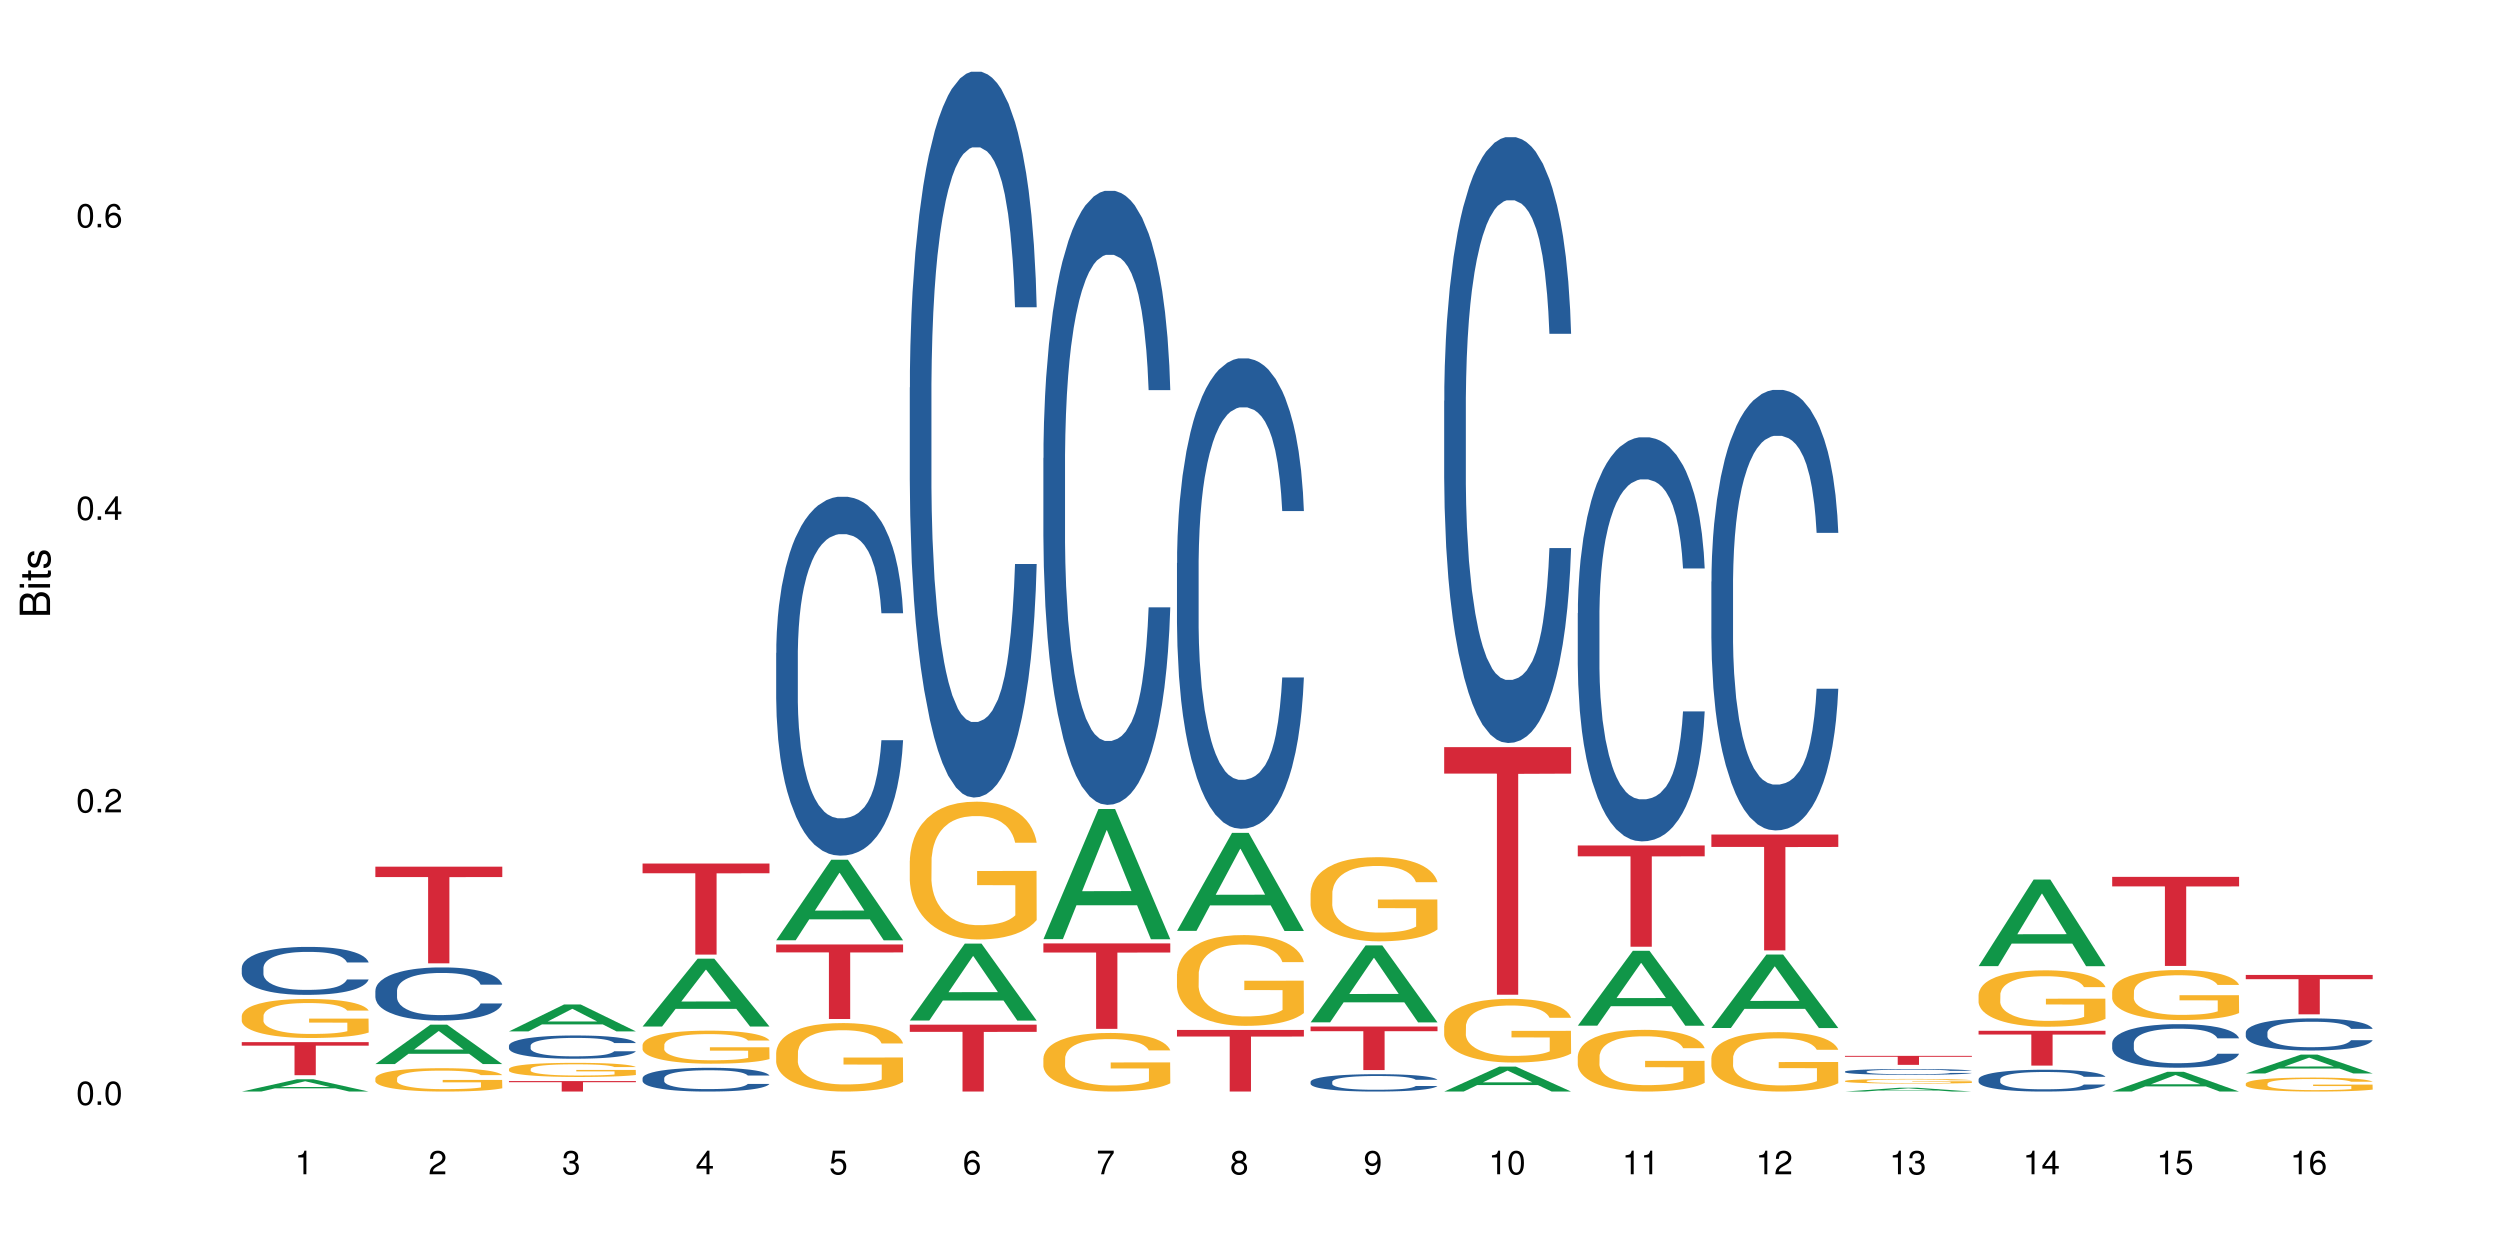 <?xml version="1.0" encoding="UTF-8"?>
<svg xmlns="http://www.w3.org/2000/svg" xmlns:xlink="http://www.w3.org/1999/xlink" width="720pt" height="360pt" viewBox="0 0 720 360" version="1.1">
<defs>
<g>
<symbol overflow="visible" id="glyph0-0">
<path style="stroke:none;" d=""/>
</symbol>
<symbol overflow="visible" id="glyph0-1">
<path style="stroke:none;" d="M 2.641 -6.797 C 2 -6.797 1.422 -6.531 1.078 -6.047 C 0.641 -5.453 0.406 -4.547 0.406 -3.297 C 0.406 -1 1.188 0.219 2.641 0.219 C 4.078 0.219 4.859 -1 4.859 -3.234 C 4.859 -4.562 4.656 -5.438 4.203 -6.047 C 3.844 -6.531 3.281 -6.797 2.641 -6.797 Z M 2.641 -6.047 C 3.547 -6.047 4 -5.125 4 -3.312 C 4 -1.375 3.562 -0.484 2.625 -0.484 C 1.734 -0.484 1.281 -1.422 1.281 -3.281 C 1.281 -5.141 1.734 -6.047 2.641 -6.047 Z M 2.641 -6.047 "/>
</symbol>
<symbol overflow="visible" id="glyph0-2">
<path style="stroke:none;" d="M 1.828 -1 L 0.828 -1 L 0.828 0 L 1.828 0 Z M 1.828 -1 "/>
</symbol>
<symbol overflow="visible" id="glyph0-3">
<path style="stroke:none;" d="M 4.859 -0.828 L 1.281 -0.828 C 1.359 -1.391 1.672 -1.75 2.5 -2.234 L 3.469 -2.75 C 4.406 -3.266 4.906 -3.969 4.906 -4.812 C 4.906 -5.375 4.672 -5.906 4.266 -6.266 C 3.859 -6.625 3.375 -6.797 2.719 -6.797 C 1.859 -6.797 1.219 -6.5 0.844 -5.922 C 0.609 -5.562 0.5 -5.125 0.484 -4.438 L 1.328 -4.438 C 1.359 -4.906 1.406 -5.188 1.531 -5.406 C 1.75 -5.812 2.188 -6.062 2.703 -6.062 C 3.469 -6.062 4.031 -5.516 4.031 -4.781 C 4.031 -4.25 3.719 -3.797 3.125 -3.438 L 2.234 -2.938 C 0.812 -2.141 0.406 -1.5 0.328 0 L 4.859 0 Z M 4.859 -0.828 "/>
</symbol>
<symbol overflow="visible" id="glyph0-4">
<path style="stroke:none;" d="M 3.141 -1.625 L 3.141 0 L 3.984 0 L 3.984 -1.625 L 4.984 -1.625 L 4.984 -2.391 L 3.984 -2.391 L 3.984 -6.797 L 3.359 -6.797 L 0.266 -2.516 L 0.266 -1.625 Z M 3.141 -2.391 L 1 -2.391 L 3.141 -5.359 Z M 3.141 -2.391 "/>
</symbol>
<symbol overflow="visible" id="glyph0-5">
<path style="stroke:none;" d="M 4.781 -5.031 C 4.609 -6.141 3.891 -6.797 2.844 -6.797 C 2.094 -6.797 1.422 -6.438 1.031 -5.828 C 0.609 -5.172 0.406 -4.344 0.406 -3.094 C 0.406 -1.953 0.578 -1.234 0.984 -0.625 C 1.359 -0.078 1.953 0.219 2.703 0.219 C 3.984 0.219 4.922 -0.734 4.922 -2.078 C 4.922 -3.344 4.062 -4.234 2.844 -4.234 C 2.172 -4.234 1.641 -3.969 1.281 -3.469 C 1.281 -5.125 1.828 -6.047 2.797 -6.047 C 3.391 -6.047 3.797 -5.672 3.938 -5.031 Z M 2.734 -3.484 C 3.547 -3.484 4.062 -2.922 4.062 -2 C 4.062 -1.156 3.484 -0.531 2.703 -0.531 C 1.922 -0.531 1.328 -1.188 1.328 -2.047 C 1.328 -2.891 1.906 -3.484 2.734 -3.484 Z M 2.734 -3.484 "/>
</symbol>
<symbol overflow="visible" id="glyph0-6">
<path style="stroke:none;" d="M 2.484 -4.844 L 2.484 0 L 3.328 0 L 3.328 -6.797 L 2.766 -6.797 C 2.469 -5.75 2.281 -5.609 0.984 -5.453 L 0.984 -4.844 Z M 2.484 -4.844 "/>
</symbol>
<symbol overflow="visible" id="glyph0-7">
<path style="stroke:none;" d="M 2.125 -3.125 L 2.578 -3.125 C 3.516 -3.125 3.984 -2.703 3.984 -1.891 C 3.984 -1.031 3.469 -0.531 2.578 -0.531 C 1.656 -0.531 1.203 -0.984 1.156 -1.969 L 0.312 -1.969 C 0.344 -1.422 0.438 -1.078 0.609 -0.766 C 0.953 -0.109 1.625 0.219 2.547 0.219 C 3.953 0.219 4.859 -0.609 4.859 -1.906 C 4.859 -2.766 4.516 -3.25 3.703 -3.516 C 4.344 -3.766 4.656 -4.25 4.656 -4.938 C 4.656 -6.109 3.875 -6.797 2.578 -6.797 C 1.203 -6.797 0.484 -6.047 0.453 -4.609 L 1.297 -4.609 C 1.312 -5.016 1.344 -5.25 1.453 -5.453 C 1.641 -5.828 2.062 -6.062 2.594 -6.062 C 3.344 -6.062 3.797 -5.625 3.797 -4.906 C 3.797 -4.422 3.609 -4.141 3.25 -3.984 C 3.016 -3.891 2.719 -3.844 2.125 -3.844 Z M 2.125 -3.125 "/>
</symbol>
<symbol overflow="visible" id="glyph0-8">
<path style="stroke:none;" d="M 4.562 -6.797 L 1.062 -6.797 L 0.547 -3.094 L 1.328 -3.094 C 1.719 -3.562 2.047 -3.734 2.578 -3.734 C 3.484 -3.734 4.062 -3.109 4.062 -2.094 C 4.062 -1.125 3.484 -0.531 2.578 -0.531 C 1.828 -0.531 1.375 -0.906 1.188 -1.672 L 0.328 -1.672 C 0.453 -1.109 0.547 -0.844 0.75 -0.594 C 1.125 -0.078 1.828 0.219 2.594 0.219 C 3.969 0.219 4.922 -0.781 4.922 -2.219 C 4.922 -3.562 4.031 -4.484 2.719 -4.484 C 2.25 -4.484 1.859 -4.359 1.469 -4.062 L 1.734 -5.969 L 4.562 -5.969 Z M 4.562 -6.797 "/>
</symbol>
<symbol overflow="visible" id="glyph0-9">
<path style="stroke:none;" d="M 4.984 -6.797 L 0.438 -6.797 L 0.438 -5.969 L 4.109 -5.969 C 2.5 -3.656 1.828 -2.234 1.328 0 L 2.219 0 C 2.594 -2.172 3.453 -4.047 4.984 -6.094 Z M 4.984 -6.797 "/>
</symbol>
<symbol overflow="visible" id="glyph0-10">
<path style="stroke:none;" d="M 3.75 -3.578 C 4.453 -4 4.688 -4.344 4.688 -4.984 C 4.688 -6.047 3.844 -6.797 2.641 -6.797 C 1.438 -6.797 0.594 -6.047 0.594 -4.984 C 0.594 -4.359 0.828 -4.016 1.516 -3.578 C 0.734 -3.203 0.359 -2.641 0.359 -1.891 C 0.359 -0.641 1.297 0.219 2.641 0.219 C 3.984 0.219 4.922 -0.641 4.922 -1.875 C 4.922 -2.641 4.531 -3.203 3.75 -3.578 Z M 2.641 -6.047 C 3.359 -6.047 3.812 -5.625 3.812 -4.969 C 3.812 -4.344 3.344 -3.922 2.641 -3.922 C 1.922 -3.922 1.453 -4.344 1.453 -4.984 C 1.453 -5.625 1.922 -6.047 2.641 -6.047 Z M 2.641 -3.203 C 3.484 -3.203 4.062 -2.672 4.062 -1.875 C 4.062 -1.062 3.484 -0.531 2.625 -0.531 C 1.797 -0.531 1.219 -1.078 1.219 -1.875 C 1.219 -2.672 1.797 -3.203 2.641 -3.203 Z M 2.641 -3.203 "/>
</symbol>
<symbol overflow="visible" id="glyph0-11">
<path style="stroke:none;" d="M 0.516 -1.547 C 0.672 -0.438 1.406 0.219 2.438 0.219 C 3.188 0.219 3.859 -0.141 4.266 -0.75 C 4.688 -1.406 4.891 -2.25 4.891 -3.484 C 4.891 -4.625 4.703 -5.359 4.312 -5.953 C 3.938 -6.5 3.344 -6.797 2.594 -6.797 C 1.297 -6.797 0.359 -5.844 0.359 -4.516 C 0.359 -3.25 1.234 -2.344 2.453 -2.344 C 3.094 -2.344 3.562 -2.578 4.016 -3.109 C 4 -1.453 3.469 -0.531 2.5 -0.531 C 1.906 -0.531 1.484 -0.906 1.359 -1.547 Z M 2.578 -6.062 C 3.375 -6.062 3.969 -5.406 3.969 -4.531 C 3.969 -3.688 3.375 -3.094 2.547 -3.094 C 1.734 -3.094 1.234 -3.672 1.234 -4.578 C 1.234 -5.438 1.797 -6.062 2.578 -6.062 Z M 2.578 -6.062 "/>
</symbol>
<symbol overflow="visible" id="glyph1-0">
<path style="stroke:none;" d=""/>
</symbol>
<symbol overflow="visible" id="glyph1-1">
<path style="stroke:none;" d="M 0 -0.953 L 0 -4.891 C 0 -5.719 -0.234 -6.344 -0.734 -6.797 C -1.188 -7.234 -1.812 -7.469 -2.5 -7.469 C -3.547 -7.469 -4.188 -7 -4.625 -5.875 C -4.984 -6.672 -5.641 -7.094 -6.531 -7.094 C -7.156 -7.094 -7.734 -6.859 -8.141 -6.391 C -8.562 -5.938 -8.75 -5.344 -8.75 -4.5 L -8.75 -0.953 Z M -4.984 -2.062 L -7.766 -2.062 L -7.766 -4.219 C -7.766 -4.844 -7.688 -5.203 -7.453 -5.5 C -7.219 -5.812 -6.859 -5.969 -6.375 -5.969 C -5.906 -5.969 -5.531 -5.812 -5.297 -5.5 C -5.062 -5.203 -4.984 -4.844 -4.984 -4.219 Z M -0.984 -2.062 L -4 -2.062 L -4 -4.781 C -4 -5.328 -3.859 -5.688 -3.578 -5.953 C -3.297 -6.219 -2.922 -6.359 -2.484 -6.359 C -2.062 -6.359 -1.688 -6.219 -1.406 -5.953 C -1.109 -5.688 -0.984 -5.328 -0.984 -4.781 Z M -0.984 -2.062 "/>
</symbol>
<symbol overflow="visible" id="glyph1-2">
<path style="stroke:none;" d="M -6.281 -1.797 L -6.281 -0.797 L 0 -0.797 L 0 -1.797 Z M -8.75 -1.797 L -8.75 -0.797 L -7.484 -0.797 L -7.484 -1.797 Z M -8.75 -1.797 "/>
</symbol>
<symbol overflow="visible" id="glyph1-3">
<path style="stroke:none;" d="M -6.281 -3.047 L -6.281 -2.016 L -8.016 -2.016 L -8.016 -1.016 L -6.281 -1.016 L -6.281 -0.172 L -5.469 -0.172 L -5.469 -1.016 L -0.719 -1.016 C -0.078 -1.016 0.281 -1.453 0.281 -2.234 C 0.281 -2.469 0.25 -2.719 0.188 -3.047 L -0.641 -3.047 C -0.609 -2.922 -0.594 -2.766 -0.594 -2.562 C -0.594 -2.141 -0.719 -2.016 -1.156 -2.016 L -5.469 -2.016 L -5.469 -3.047 Z M -6.281 -3.047 "/>
</symbol>
<symbol overflow="visible" id="glyph1-4">
<path style="stroke:none;" d="M -4.531 -5.25 C -5.766 -5.25 -6.469 -4.422 -6.469 -2.969 C -6.469 -1.516 -5.719 -0.562 -4.547 -0.562 C -3.562 -0.562 -3.094 -1.062 -2.734 -2.562 L -2.516 -3.484 C -2.344 -4.188 -2.094 -4.469 -1.625 -4.469 C -1.047 -4.469 -0.641 -3.875 -0.641 -3 C -0.641 -2.453 -0.797 -2 -1.062 -1.75 C -1.25 -1.594 -1.422 -1.531 -1.875 -1.469 L -1.875 -0.406 C -0.422 -0.453 0.281 -1.266 0.281 -2.922 C 0.281 -4.5 -0.5 -5.516 -1.719 -5.516 C -2.656 -5.516 -3.172 -4.984 -3.469 -3.734 L -3.703 -2.766 C -3.891 -1.953 -4.156 -1.609 -4.594 -1.609 C -5.172 -1.609 -5.547 -2.125 -5.547 -2.938 C -5.547 -3.75 -5.203 -4.172 -4.531 -4.203 Z M -4.531 -5.25 "/>
</symbol>
</g>
</defs>
<g id="surface52853">
<rect x="0" y="0" width="720" height="360" style="fill:rgb(100%,100%,100%);fill-opacity:1;stroke:none;"/>
<path style=" stroke:none;fill-rule:nonzero;fill:rgb(6.275%,58.824%,28.235%);fill-opacity:1;" d="M 69.629 314.367 L 69.668 314.363 L 85.484 310.836 L 90.289 310.836 L 106.184 314.371 L 100.598 314.371 L 96.613 313.449 L 79.156 313.449 L 75.254 314.367 L 69.629 314.367 L 80.836 313.066 L 95.012 313.062 L 87.945 311.414 L 87.867 311.41 L 87.789 311.422 L 80.797 313.062 L 80.836 313.066 Z M 69.629 314.367 "/>
<path style=" stroke:none;fill-rule:nonzero;fill:rgb(14.51%,36.078%,60%);fill-opacity:1;" d="M 69.629 278.719 L 69.676 278.707 L 69.676 278.406 L 69.809 277.926 L 70.121 277.32 L 70.434 276.902 L 71.234 276.156 L 72.348 275.438 L 73.508 274.883 L 74.355 274.555 L 75.113 274.301 L 76.852 273.832 L 77.965 273.594 L 79.168 273.379 L 80.641 273.164 L 81.711 273.039 L 84.117 272.836 L 85.898 272.746 L 87.281 272.711 L 90.27 272.711 L 92.051 272.762 L 93.344 272.824 L 94.77 272.926 L 95.973 273.039 L 98.07 273.316 L 99.941 273.668 L 100.789 273.871 L 102.125 274.262 L 103.152 274.641 L 103.863 274.969 L 104.668 275.438 L 105.379 276.004 L 105.914 276.648 L 106.184 277.191 L 99.941 277.191 L 99.629 276.688 L 99.273 276.297 L 98.605 275.777 L 97.938 275.41 L 97 275.047 L 96.152 274.805 L 94.992 274.566 L 93.969 274.414 L 92.898 274.301 L 91.875 274.227 L 89.91 274.148 L 87.637 274.148 L 86.793 274.176 L 85.055 274.273 L 84.117 274.363 L 82.781 274.539 L 81.844 274.703 L 80.73 274.957 L 79.973 275.172 L 79.035 275.5 L 78.367 275.789 L 77.609 276.207 L 77.164 276.523 L 76.762 276.875 L 76.406 277.293 L 76.137 277.734 L 75.961 278.203 L 75.871 278.656 L 75.871 280.613 L 75.961 281.07 L 76.184 281.598 L 76.762 282.371 L 77.609 283.039 L 78.59 283.57 L 79.527 283.949 L 80.059 284.125 L 80.773 284.328 L 81.887 284.578 L 83.492 284.832 L 84.43 284.934 L 85.855 285.035 L 87.328 285.086 L 89.289 285.086 L 91.027 285.035 L 92.184 284.973 L 93.391 284.871 L 95.039 284.656 L 96.062 284.453 L 96.953 284.215 L 97.625 283.973 L 98.07 283.77 L 98.738 283.379 L 99.273 282.949 L 99.676 282.508 L 99.941 282.078 L 106.184 282.078 L 105.914 282.586 L 105.516 283.078 L 105.113 283.441 L 104.488 283.887 L 103.773 284.277 L 102.75 284.719 L 101.902 285.008 L 100.789 285.324 L 99.762 285.562 L 98.648 285.777 L 97 286.031 L 95.93 286.156 L 94.77 286.273 L 93.391 286.371 L 91.648 286.461 L 89.777 286.512 L 88.039 286.523 L 86.168 286.5 L 84.785 286.449 L 82.957 286.336 L 80.684 286.109 L 79.035 285.867 L 77.742 285.629 L 76.629 285.375 L 75.379 285.035 L 73.773 284.477 L 72.793 284.051 L 72.125 283.695 L 71.367 283.203 L 70.832 282.762 L 70.207 282.055 L 69.762 281.156 L 69.629 280.461 Z M 69.629 278.719 "/>
<path style=" stroke:none;fill-rule:nonzero;fill:rgb(96.863%,70.196%,16.863%);fill-opacity:1;" d="M 69.629 292.52 L 69.676 292.508 L 69.676 292.305 L 69.852 291.844 L 70.297 291.207 L 70.879 290.68 L 71.5 290.27 L 71.902 290.055 L 72.57 289.746 L 73.152 289.52 L 74.621 289.059 L 76.496 288.629 L 77.52 288.441 L 78.68 288.27 L 80.328 288.074 L 81.086 288 L 83.402 287.836 L 86.035 287.734 L 88.93 287.703 L 90.27 287.715 L 92.098 287.754 L 94.594 287.867 L 96.02 287.969 L 97.133 288.074 L 98.293 288.207 L 99.719 288.414 L 101.055 288.66 L 102.125 288.906 L 103.195 289.215 L 104.086 289.543 L 104.844 289.902 L 105.516 290.332 L 105.914 290.691 L 106.184 291.051 L 99.984 291.051 L 99.629 290.691 L 99.227 290.414 L 98.559 290.074 L 97.891 289.828 L 97.223 289.633 L 95.973 289.367 L 94.906 289.203 L 93.566 289.059 L 92.273 288.965 L 90.805 288.906 L 89.91 288.883 L 87.551 288.883 L 85.41 288.957 L 84.16 289.039 L 83.27 289.121 L 82.023 289.273 L 81.266 289.398 L 80.816 289.48 L 79.48 289.797 L 78.59 290.086 L 78.098 290.281 L 77.477 290.59 L 77.027 290.867 L 76.539 291.277 L 76.27 291.586 L 75.914 292.285 L 75.871 294.133 L 76.004 294.523 L 76.27 294.941 L 76.629 295.312 L 77.164 295.703 L 77.699 296 L 78.633 296.402 L 79.438 296.668 L 80.059 296.844 L 81.266 297.121 L 81.754 297.211 L 82.914 297.398 L 84.117 297.543 L 85.59 297.664 L 86.703 297.727 L 88.484 297.777 L 90.758 297.777 L 93.434 297.715 L 95.129 297.633 L 96.285 297.551 L 97.043 297.48 L 97.98 297.367 L 98.648 297.266 L 99.273 297.152 L 100.031 296.977 L 100.031 294.523 L 89.02 294.512 L 89.02 293.363 L 106.137 293.352 L 106.184 297.367 L 105.246 297.645 L 104.086 297.91 L 102.973 298.117 L 101.812 298.289 L 100.164 298.484 L 98.828 298.609 L 96.777 298.754 L 94.906 298.844 L 92.941 298.906 L 91.203 298.938 L 89.152 298.949 L 87.328 298.926 L 85.363 298.867 L 83.805 298.785 L 82.379 298.68 L 80.953 298.547 L 79.168 298.332 L 78.012 298.156 L 76.805 297.941 L 75.602 297.684 L 74.531 297.406 L 73.82 297.191 L 73.105 296.945 L 72.348 296.637 L 71.637 296.289 L 71.102 295.969 L 70.609 295.609 L 70.254 295.273 L 69.898 294.809 L 69.719 294.441 L 69.629 294.121 Z M 69.629 292.52 "/>
<path style=" stroke:none;fill-rule:nonzero;fill:rgb(83.922%,15.686%,22.353%);fill-opacity:1;" d="M 69.629 300.129 L 106.184 300.129 L 106.184 301.148 L 90.949 301.156 L 90.949 309.656 L 84.82 309.656 L 84.82 301.164 L 84.73 301.148 L 69.629 301.148 Z M 69.629 300.129 "/>
<path style=" stroke:none;fill-rule:nonzero;fill:rgb(6.275%,58.824%,28.235%);fill-opacity:1;" d="M 108.105 306.445 L 108.145 306.438 L 123.961 295.109 L 128.766 295.109 L 144.66 306.457 L 139.074 306.457 L 135.09 303.496 L 117.637 303.496 L 113.73 306.445 L 108.105 306.445 L 119.312 302.27 L 133.492 302.258 L 126.422 296.961 L 126.344 296.949 L 126.266 296.984 L 119.273 302.258 L 119.312 302.27 Z M 108.105 306.445 "/>
<path style=" stroke:none;fill-rule:nonzero;fill:rgb(14.51%,36.078%,60%);fill-opacity:1;" d="M 108.105 285.281 L 108.152 285.266 L 108.152 284.93 L 108.285 284.398 L 108.598 283.727 L 108.91 283.266 L 109.711 282.441 L 110.824 281.645 L 111.984 281.027 L 112.832 280.664 L 113.59 280.383 L 115.328 279.867 L 116.441 279.602 L 117.645 279.363 L 119.117 279.125 L 120.188 278.984 L 122.594 278.762 L 124.375 278.664 L 125.758 278.621 L 128.746 278.621 L 130.527 278.676 L 131.82 278.746 L 133.246 278.859 L 134.453 278.984 L 136.547 279.293 L 138.418 279.684 L 139.266 279.91 L 140.602 280.344 L 141.629 280.762 L 142.34 281.125 L 143.145 281.645 L 143.855 282.273 L 144.391 282.988 L 144.66 283.59 L 138.418 283.59 L 138.105 283.027 L 137.75 282.594 L 137.082 282.02 L 136.414 281.617 L 135.477 281.211 L 134.629 280.945 L 133.469 280.68 L 132.445 280.512 L 131.375 280.383 L 130.352 280.301 L 128.391 280.215 L 126.117 280.215 L 125.27 280.246 L 123.531 280.355 L 122.594 280.453 L 121.258 280.648 L 120.32 280.832 L 119.207 281.113 L 118.449 281.352 L 117.512 281.715 L 116.844 282.035 L 116.086 282.496 L 115.641 282.848 L 115.238 283.238 L 114.883 283.699 L 114.613 284.191 L 114.438 284.707 L 114.348 285.211 L 114.348 287.379 L 114.438 287.883 L 114.66 288.473 L 115.238 289.324 L 116.086 290.066 L 117.066 290.652 L 118.004 291.074 L 118.539 291.27 L 119.25 291.492 L 120.363 291.773 L 121.969 292.055 L 122.906 292.164 L 124.332 292.277 L 125.805 292.332 L 127.766 292.332 L 129.504 292.277 L 130.664 292.207 L 131.867 292.094 L 133.516 291.855 L 134.539 291.633 L 135.434 291.367 L 136.102 291.102 L 136.547 290.879 L 137.215 290.445 L 137.75 289.969 L 138.152 289.48 L 138.418 289.004 L 144.66 289.004 L 144.391 289.562 L 143.992 290.109 L 143.59 290.516 L 142.965 291.004 L 142.254 291.438 L 141.227 291.926 L 140.379 292.25 L 139.266 292.598 L 138.242 292.863 L 137.125 293.102 L 135.477 293.383 L 134.406 293.523 L 133.246 293.648 L 131.867 293.762 L 130.129 293.859 L 128.254 293.914 L 126.516 293.93 L 124.645 293.898 L 123.262 293.844 L 121.434 293.719 L 119.16 293.465 L 117.512 293.199 L 116.219 292.934 L 115.105 292.656 L 113.855 292.277 L 112.254 291.66 L 111.27 291.188 L 110.602 290.793 L 109.844 290.25 L 109.309 289.758 L 108.688 288.977 L 108.238 287.98 L 108.105 287.211 Z M 108.105 285.281 "/>
<path style=" stroke:none;fill-rule:nonzero;fill:rgb(96.863%,70.196%,16.863%);fill-opacity:1;" d="M 108.105 310.52 L 108.152 310.516 L 108.152 310.391 L 108.328 310.113 L 108.773 309.734 L 109.355 309.422 L 109.98 309.176 L 110.379 309.047 L 111.047 308.859 L 111.629 308.727 L 113.098 308.449 L 114.973 308.191 L 115.996 308.078 L 117.156 307.977 L 118.805 307.859 L 119.562 307.816 L 121.879 307.719 L 124.512 307.656 L 127.406 307.637 L 128.746 307.645 L 130.574 307.668 L 133.07 307.734 L 134.496 307.797 L 135.609 307.859 L 136.77 307.938 L 138.195 308.062 L 139.531 308.207 L 140.602 308.355 L 141.672 308.539 L 142.562 308.738 L 143.32 308.953 L 143.992 309.211 L 144.391 309.426 L 144.66 309.641 L 138.465 309.641 L 138.105 309.426 L 137.707 309.262 L 137.035 309.059 L 136.367 308.91 L 135.699 308.793 L 134.453 308.633 L 133.383 308.535 L 132.043 308.449 L 130.75 308.395 L 129.281 308.355 L 128.391 308.344 L 126.027 308.344 L 123.887 308.387 L 122.637 308.438 L 121.746 308.484 L 120.5 308.578 L 119.742 308.652 L 119.297 308.699 L 117.957 308.891 L 117.066 309.062 L 116.574 309.18 L 115.953 309.363 L 115.508 309.531 L 115.016 309.777 L 114.75 309.961 L 114.391 310.379 L 114.348 311.488 L 114.48 311.719 L 114.75 311.973 L 115.105 312.195 L 115.641 312.426 L 116.176 312.605 L 117.109 312.844 L 117.914 313.004 L 118.539 313.109 L 119.742 313.277 L 120.23 313.332 L 121.391 313.441 L 122.594 313.527 L 124.066 313.602 L 125.18 313.641 L 126.961 313.668 L 129.234 313.668 L 131.91 313.633 L 133.605 313.582 L 134.762 313.535 L 135.52 313.492 L 136.457 313.422 L 137.125 313.363 L 137.75 313.293 L 138.508 313.191 L 138.508 311.719 L 127.496 311.715 L 127.496 311.023 L 144.613 311.02 L 144.66 313.422 L 143.723 313.59 L 142.562 313.75 L 141.449 313.871 L 140.289 313.977 L 138.641 314.094 L 137.305 314.168 L 135.254 314.254 L 133.383 314.309 L 131.422 314.348 L 129.68 314.363 L 127.633 314.371 L 125.805 314.359 L 123.844 314.32 L 122.281 314.273 L 120.855 314.211 L 119.43 314.129 L 117.645 314 L 116.488 313.898 L 115.285 313.77 L 114.078 313.613 L 113.012 313.449 L 112.297 313.32 L 111.582 313.172 L 110.824 312.988 L 110.113 312.777 L 109.578 312.586 L 109.086 312.371 L 108.73 312.168 L 108.375 311.891 L 108.195 311.672 L 108.105 311.48 Z M 108.105 310.52 "/>
<path style=" stroke:none;fill-rule:nonzero;fill:rgb(83.922%,15.686%,22.353%);fill-opacity:1;" d="M 108.105 249.605 L 144.66 249.605 L 144.66 252.586 L 129.426 252.613 L 129.426 277.441 L 123.297 277.441 L 123.297 252.637 L 123.207 252.586 L 108.105 252.586 Z M 108.105 249.605 "/>
<path style=" stroke:none;fill-rule:nonzero;fill:rgb(6.275%,58.824%,28.235%);fill-opacity:1;" d="M 146.582 297.035 L 146.621 297.027 L 162.438 289.293 L 167.242 289.293 L 183.137 297.043 L 177.551 297.043 L 173.57 295.02 L 156.113 295.02 L 152.207 297.035 L 146.582 297.035 L 157.793 294.184 L 171.969 294.176 L 164.898 290.559 L 164.82 290.555 L 164.742 290.574 L 157.754 294.176 L 157.793 294.184 Z M 146.582 297.035 "/>
<path style=" stroke:none;fill-rule:nonzero;fill:rgb(14.51%,36.078%,60%);fill-opacity:1;" d="M 146.582 301.137 L 146.629 301.129 L 146.629 300.98 L 146.762 300.75 L 147.074 300.457 L 147.387 300.254 L 148.188 299.895 L 149.301 299.543 L 150.461 299.273 L 151.309 299.113 L 152.066 298.992 L 153.805 298.766 L 154.918 298.648 L 156.121 298.547 L 157.594 298.441 L 158.664 298.379 L 161.07 298.281 L 162.855 298.238 L 164.234 298.223 L 167.223 298.223 L 169.004 298.246 L 170.297 298.277 L 171.727 298.324 L 172.93 298.379 L 175.023 298.516 L 176.895 298.688 L 177.742 298.785 L 179.078 298.973 L 180.105 299.156 L 180.82 299.316 L 181.621 299.543 L 182.336 299.82 L 182.867 300.133 L 183.137 300.395 L 176.895 300.395 L 176.582 300.148 L 176.227 299.961 L 175.559 299.711 L 174.891 299.531 L 173.953 299.355 L 173.105 299.238 L 171.949 299.121 L 170.922 299.047 L 169.852 298.992 L 168.828 298.957 L 166.867 298.918 L 164.594 298.918 L 163.746 298.93 L 162.008 298.98 L 161.07 299.023 L 159.734 299.109 L 158.797 299.188 L 157.684 299.312 L 156.926 299.414 L 155.988 299.574 L 155.32 299.715 L 154.562 299.918 L 154.117 300.07 L 153.715 300.242 L 153.359 300.445 L 153.09 300.656 L 152.914 300.883 L 152.824 301.105 L 152.824 302.055 L 152.914 302.273 L 153.137 302.531 L 153.715 302.906 L 154.562 303.23 L 155.543 303.484 L 156.48 303.668 L 157.016 303.754 L 157.727 303.852 L 158.844 303.977 L 160.445 304.098 L 161.383 304.148 L 162.809 304.195 L 164.281 304.223 L 166.242 304.223 L 167.98 304.195 L 169.141 304.164 L 170.344 304.117 L 171.992 304.012 L 173.016 303.914 L 173.91 303.797 L 174.578 303.684 L 175.023 303.586 L 175.691 303.395 L 176.227 303.188 L 176.629 302.973 L 176.895 302.766 L 183.137 302.766 L 182.867 303.008 L 182.469 303.246 L 182.066 303.426 L 181.441 303.641 L 180.73 303.828 L 179.703 304.043 L 178.855 304.184 L 177.742 304.336 L 176.719 304.453 L 175.602 304.559 L 173.953 304.68 L 172.883 304.742 L 171.727 304.797 L 170.344 304.844 L 168.605 304.887 L 166.73 304.914 L 164.992 304.918 L 163.121 304.906 L 161.738 304.883 L 159.91 304.828 L 157.637 304.715 L 155.988 304.602 L 154.695 304.484 L 153.582 304.363 L 152.332 304.195 L 150.73 303.926 L 149.75 303.719 L 149.078 303.547 L 148.32 303.309 L 147.785 303.094 L 147.164 302.75 L 146.719 302.316 L 146.582 301.98 Z M 146.582 301.137 "/>
<path style=" stroke:none;fill-rule:nonzero;fill:rgb(96.863%,70.196%,16.863%);fill-opacity:1;" d="M 146.582 307.844 L 146.629 307.84 L 146.629 307.766 L 146.805 307.598 L 147.25 307.367 L 147.832 307.176 L 148.457 307.027 L 148.855 306.949 L 149.523 306.84 L 150.105 306.758 L 151.574 306.59 L 153.449 306.434 L 154.473 306.367 L 155.633 306.301 L 157.281 306.23 L 158.039 306.207 L 160.359 306.148 L 162.988 306.109 L 165.887 306.098 L 167.223 306.102 L 169.051 306.117 L 171.547 306.156 L 172.973 306.195 L 174.086 306.23 L 175.246 306.281 L 176.672 306.355 L 178.012 306.445 L 179.078 306.535 L 180.148 306.645 L 181.043 306.766 L 181.801 306.895 L 182.469 307.051 L 182.867 307.18 L 183.137 307.309 L 176.941 307.309 L 176.582 307.18 L 176.184 307.078 L 175.516 306.957 L 174.844 306.867 L 174.176 306.797 L 172.93 306.699 L 171.859 306.641 L 170.52 306.59 L 169.227 306.555 L 167.758 306.535 L 166.867 306.527 L 164.504 306.527 L 162.363 306.551 L 161.117 306.582 L 160.223 306.609 L 158.977 306.668 L 158.219 306.711 L 157.773 306.742 L 156.434 306.855 L 155.543 306.961 L 155.055 307.031 L 154.43 307.145 L 153.984 307.242 L 153.492 307.391 L 153.227 307.504 L 152.867 307.758 L 152.824 308.426 L 152.957 308.566 L 153.227 308.719 L 153.582 308.852 L 154.117 308.996 L 154.652 309.102 L 155.586 309.246 L 156.391 309.344 L 157.016 309.406 L 158.219 309.508 L 158.707 309.543 L 159.867 309.609 L 161.07 309.66 L 162.543 309.703 L 163.656 309.727 L 165.438 309.746 L 167.711 309.746 L 170.387 309.723 L 172.082 309.695 L 173.242 309.664 L 174 309.637 L 174.934 309.598 L 175.602 309.559 L 176.227 309.52 L 176.984 309.457 L 176.984 308.566 L 165.973 308.562 L 165.973 308.148 L 183.094 308.145 L 183.137 309.598 L 182.199 309.699 L 181.043 309.793 L 179.926 309.867 L 178.77 309.934 L 177.117 310.004 L 175.781 310.047 L 173.73 310.098 L 171.859 310.133 L 169.898 310.156 L 168.16 310.168 L 166.109 310.168 L 164.281 310.164 L 162.32 310.141 L 160.758 310.109 L 159.332 310.074 L 157.906 310.023 L 156.121 309.945 L 154.965 309.883 L 153.762 309.805 L 152.555 309.711 L 151.488 309.613 L 150.773 309.535 L 150.059 309.445 L 149.301 309.332 L 148.59 309.207 L 148.055 309.09 L 147.562 308.961 L 147.207 308.84 L 146.852 308.672 L 146.672 308.539 L 146.582 308.422 Z M 146.582 307.844 "/>
<path style=" stroke:none;fill-rule:nonzero;fill:rgb(83.922%,15.686%,22.353%);fill-opacity:1;" d="M 146.582 311.348 L 183.137 311.348 L 183.137 311.672 L 167.902 311.676 L 167.902 314.371 L 161.773 314.371 L 161.773 311.68 L 161.684 311.672 L 146.582 311.672 Z M 146.582 311.348 "/>
<path style=" stroke:none;fill-rule:nonzero;fill:rgb(6.275%,58.824%,28.235%);fill-opacity:1;" d="M 185.059 295.633 L 185.098 295.613 L 200.914 276.102 L 205.719 276.102 L 221.613 295.648 L 216.027 295.648 L 212.047 290.547 L 194.59 290.547 L 190.684 295.633 L 185.059 295.633 L 196.27 288.438 L 210.445 288.418 L 203.375 279.297 L 203.297 279.277 L 203.219 279.332 L 196.23 288.418 L 196.27 288.438 Z M 185.059 295.633 "/>
<path style=" stroke:none;fill-rule:nonzero;fill:rgb(14.51%,36.078%,60%);fill-opacity:1;" d="M 185.059 310.504 L 185.105 310.5 L 185.105 310.348 L 185.238 310.109 L 185.551 309.809 L 185.863 309.605 L 186.664 309.234 L 187.781 308.879 L 188.938 308.602 L 189.785 308.441 L 190.543 308.316 L 192.281 308.082 L 193.395 307.965 L 194.602 307.859 L 196.07 307.754 L 197.141 307.691 L 199.547 307.59 L 201.332 307.547 L 202.711 307.527 L 205.699 307.527 L 207.484 307.551 L 208.773 307.582 L 210.203 307.633 L 211.406 307.691 L 213.5 307.828 L 215.371 308.004 L 216.219 308.102 L 217.559 308.297 L 218.582 308.484 L 219.297 308.648 L 220.098 308.879 L 220.812 309.16 L 221.348 309.48 L 221.613 309.746 L 215.371 309.746 L 215.062 309.496 L 214.703 309.305 L 214.035 309.047 L 213.367 308.867 L 212.43 308.684 L 211.582 308.566 L 210.426 308.445 L 209.398 308.371 L 208.328 308.316 L 207.305 308.277 L 205.344 308.238 L 203.07 308.238 L 202.223 308.254 L 200.484 308.301 L 199.547 308.348 L 198.211 308.434 L 197.273 308.516 L 196.16 308.641 L 195.402 308.746 L 194.465 308.91 L 193.797 309.055 L 193.039 309.258 L 192.594 309.418 L 192.191 309.59 L 191.836 309.797 L 191.57 310.016 L 191.391 310.25 L 191.301 310.473 L 191.301 311.441 L 191.391 311.668 L 191.613 311.93 L 192.191 312.312 L 193.039 312.645 L 194.02 312.906 L 194.957 313.094 L 195.492 313.184 L 196.203 313.281 L 197.32 313.406 L 198.922 313.531 L 199.859 313.582 L 201.285 313.633 L 202.758 313.656 L 204.719 313.656 L 206.457 313.633 L 207.617 313.602 L 208.82 313.551 L 210.469 313.445 L 211.496 313.344 L 212.387 313.227 L 213.055 313.105 L 213.5 313.008 L 214.168 312.812 L 214.703 312.602 L 215.105 312.383 L 215.371 312.168 L 221.613 312.168 L 221.348 312.418 L 220.945 312.664 L 220.543 312.844 L 219.918 313.062 L 219.207 313.258 L 218.18 313.477 L 217.336 313.621 L 216.219 313.777 L 215.195 313.895 L 214.078 314 L 212.43 314.125 L 211.359 314.188 L 210.203 314.246 L 208.82 314.297 L 207.082 314.34 L 205.211 314.363 L 203.469 314.371 L 201.598 314.359 L 200.215 314.332 L 198.391 314.277 L 196.117 314.164 L 194.465 314.047 L 193.172 313.926 L 192.059 313.801 L 190.812 313.633 L 189.207 313.355 L 188.227 313.145 L 187.555 312.969 L 186.797 312.727 L 186.266 312.508 L 185.641 312.156 L 185.195 311.711 L 185.059 311.367 Z M 185.059 310.504 "/>
<path style=" stroke:none;fill-rule:nonzero;fill:rgb(96.863%,70.196%,16.863%);fill-opacity:1;" d="M 185.059 300.906 L 185.105 300.898 L 185.105 300.723 L 185.281 300.332 L 185.73 299.793 L 186.309 299.352 L 186.934 299.004 L 187.332 298.82 L 188.004 298.559 L 188.582 298.367 L 190.055 297.977 L 191.926 297.613 L 192.949 297.453 L 194.109 297.309 L 195.758 297.141 L 196.516 297.082 L 198.836 296.941 L 201.465 296.855 L 204.363 296.828 L 205.699 296.836 L 207.527 296.871 L 210.023 296.969 L 211.449 297.055 L 212.562 297.141 L 213.723 297.254 L 215.148 297.43 L 216.488 297.637 L 217.559 297.848 L 218.625 298.105 L 219.52 298.387 L 220.277 298.688 L 220.945 299.055 L 221.348 299.359 L 221.613 299.664 L 215.418 299.664 L 215.062 299.359 L 214.66 299.125 L 213.992 298.836 L 213.32 298.629 L 212.652 298.465 L 211.406 298.238 L 210.336 298.098 L 209 297.977 L 207.707 297.898 L 206.234 297.848 L 205.344 297.828 L 202.98 297.828 L 200.84 297.891 L 199.594 297.961 L 198.699 298.027 L 197.453 298.16 L 196.695 298.262 L 196.25 298.332 L 194.91 298.602 L 194.02 298.844 L 193.531 299.012 L 192.906 299.273 L 192.461 299.508 L 191.969 299.855 L 191.703 300.113 L 191.344 300.707 L 191.301 302.27 L 191.434 302.602 L 191.703 302.957 L 192.059 303.27 L 192.594 303.602 L 193.129 303.852 L 194.066 304.191 L 194.867 304.418 L 195.492 304.566 L 196.695 304.801 L 197.184 304.879 L 198.344 305.035 L 199.547 305.156 L 201.02 305.262 L 202.133 305.312 L 203.918 305.355 L 206.191 305.355 L 208.863 305.305 L 210.559 305.234 L 211.719 305.164 L 212.477 305.105 L 213.41 305.008 L 214.078 304.922 L 214.703 304.824 L 215.461 304.68 L 215.461 302.602 L 204.453 302.594 L 204.453 301.617 L 221.57 301.609 L 221.613 305.008 L 220.676 305.242 L 219.52 305.469 L 218.402 305.645 L 217.246 305.789 L 215.594 305.957 L 214.258 306.059 L 212.207 306.184 L 210.336 306.262 L 208.375 306.312 L 206.637 306.34 L 204.586 306.348 L 202.758 306.328 L 200.797 306.277 L 199.234 306.207 L 197.809 306.121 L 196.383 306.008 L 194.602 305.824 L 193.441 305.68 L 192.238 305.496 L 191.035 305.277 L 189.965 305.043 L 189.25 304.859 L 188.539 304.652 L 187.781 304.391 L 187.066 304.098 L 186.531 303.828 L 186.039 303.523 L 185.684 303.234 L 185.328 302.844 L 185.148 302.531 L 185.059 302.262 Z M 185.059 300.906 "/>
<path style=" stroke:none;fill-rule:nonzero;fill:rgb(83.922%,15.686%,22.353%);fill-opacity:1;" d="M 185.059 248.688 L 221.613 248.688 L 221.613 251.496 L 206.379 251.523 L 206.379 274.922 L 200.25 274.922 L 200.25 251.547 L 200.16 251.496 L 185.059 251.496 Z M 185.059 248.688 "/>
<path style=" stroke:none;fill-rule:nonzero;fill:rgb(6.275%,58.824%,28.235%);fill-opacity:1;" d="M 223.539 270.797 L 223.578 270.777 L 239.391 247.609 L 244.195 247.609 L 260.09 270.82 L 254.504 270.82 L 250.523 264.762 L 233.066 264.762 L 229.16 270.797 L 223.539 270.797 L 234.746 262.254 L 248.922 262.234 L 241.852 251.402 L 241.773 251.379 L 241.695 251.445 L 234.707 262.234 L 234.746 262.254 Z M 223.539 270.797 "/>
<path style=" stroke:none;fill-rule:nonzero;fill:rgb(14.51%,36.078%,60%);fill-opacity:1;" d="M 223.539 188.051 L 223.582 187.957 L 223.582 185.691 L 223.715 182.102 L 224.027 177.566 L 224.34 174.449 L 225.141 168.875 L 226.258 163.492 L 227.414 159.336 L 228.262 156.879 L 229.02 154.988 L 230.758 151.492 L 231.875 149.699 L 233.078 148.094 L 234.547 146.488 L 235.617 145.543 L 238.023 144.031 L 239.809 143.371 L 241.191 143.086 L 244.176 143.086 L 245.961 143.465 L 247.254 143.938 L 248.68 144.691 L 249.883 145.543 L 251.977 147.621 L 253.848 150.266 L 254.695 151.777 L 256.035 154.707 L 257.059 157.539 L 257.773 159.996 L 258.574 163.492 L 259.289 167.742 L 259.824 172.559 L 260.09 176.621 L 253.848 176.621 L 253.539 172.844 L 253.18 169.914 L 252.512 166.043 L 251.844 163.301 L 250.906 160.562 L 250.059 158.77 L 248.902 156.973 L 247.875 155.84 L 246.805 154.988 L 245.781 154.422 L 243.82 153.855 L 241.547 153.855 L 240.699 154.043 L 238.961 154.801 L 238.023 155.461 L 236.688 156.785 L 235.75 158.012 L 234.637 159.902 L 233.879 161.508 L 232.941 163.965 L 232.273 166.137 L 231.516 169.254 L 231.07 171.613 L 230.668 174.262 L 230.312 177.379 L 230.047 180.684 L 229.867 184.18 L 229.777 187.578 L 229.777 202.223 L 229.867 205.621 L 230.09 209.59 L 230.668 215.352 L 231.516 220.359 L 232.496 224.324 L 233.434 227.16 L 233.969 228.48 L 234.68 229.992 L 235.797 231.883 L 237.402 233.773 L 238.336 234.527 L 239.762 235.285 L 241.234 235.66 L 243.195 235.66 L 244.934 235.285 L 246.094 234.812 L 247.297 234.055 L 248.945 232.449 L 249.973 230.938 L 250.863 229.145 L 251.531 227.348 L 251.977 225.836 L 252.645 222.91 L 253.18 219.695 L 253.582 216.391 L 253.848 213.18 L 260.09 213.18 L 259.824 216.957 L 259.422 220.641 L 259.02 223.383 L 258.395 226.688 L 257.684 229.617 L 256.656 232.922 L 255.812 235.094 L 254.695 237.457 L 253.672 239.25 L 252.559 240.855 L 250.906 242.746 L 249.836 243.691 L 248.68 244.543 L 247.297 245.297 L 245.559 245.957 L 243.688 246.336 L 241.949 246.43 L 240.074 246.242 L 238.695 245.863 L 236.867 245.012 L 234.594 243.312 L 232.941 241.52 L 231.648 239.723 L 230.535 237.836 L 229.289 235.285 L 227.684 231.129 L 226.703 227.914 L 226.035 225.27 L 225.277 221.586 L 224.742 218.281 L 224.117 212.988 L 223.672 206.281 L 223.539 201.086 Z M 223.539 188.051 "/>
<path style=" stroke:none;fill-rule:nonzero;fill:rgb(96.863%,70.196%,16.863%);fill-opacity:1;" d="M 223.539 303.094 L 223.582 303.074 L 223.582 302.715 L 223.762 301.906 L 224.207 300.789 L 224.785 299.871 L 225.41 299.148 L 225.812 298.77 L 226.48 298.23 L 227.059 297.832 L 228.531 297.023 L 230.402 296.266 L 231.426 295.941 L 232.586 295.637 L 234.234 295.293 L 234.992 295.168 L 237.312 294.879 L 239.941 294.699 L 242.84 294.645 L 244.176 294.664 L 246.004 294.734 L 248.5 294.934 L 249.926 295.113 L 251.043 295.293 L 252.199 295.527 L 253.625 295.887 L 254.965 296.32 L 256.035 296.754 L 257.105 297.293 L 257.996 297.871 L 258.754 298.5 L 259.422 299.258 L 259.824 299.887 L 260.09 300.52 L 253.895 300.52 L 253.539 299.887 L 253.137 299.402 L 252.469 298.809 L 251.801 298.375 L 251.129 298.031 L 249.883 297.562 L 248.812 297.277 L 247.477 297.023 L 246.184 296.859 L 244.711 296.754 L 243.82 296.719 L 241.457 296.719 L 239.316 296.844 L 238.07 296.988 L 237.18 297.133 L 235.93 297.402 L 235.172 297.617 L 234.727 297.762 L 233.391 298.32 L 232.496 298.824 L 232.008 299.168 L 231.383 299.707 L 230.938 300.195 L 230.445 300.914 L 230.18 301.453 L 229.824 302.68 L 229.777 305.922 L 229.91 306.605 L 230.18 307.344 L 230.535 307.992 L 231.07 308.68 L 231.605 309.199 L 232.543 309.902 L 233.344 310.371 L 233.969 310.68 L 235.172 311.164 L 235.664 311.328 L 236.82 311.652 L 238.023 311.902 L 239.496 312.117 L 240.609 312.227 L 242.395 312.316 L 244.668 312.316 L 247.34 312.211 L 249.035 312.066 L 250.195 311.922 L 250.953 311.793 L 251.887 311.598 L 252.559 311.418 L 253.18 311.219 L 253.938 310.91 L 253.938 306.605 L 242.93 306.59 L 242.93 304.57 L 260.047 304.555 L 260.09 311.598 L 259.152 312.082 L 257.996 312.551 L 256.879 312.91 L 255.723 313.219 L 254.074 313.559 L 252.734 313.777 L 250.684 314.027 L 248.812 314.191 L 246.852 314.297 L 245.113 314.352 L 243.062 314.371 L 241.234 314.336 L 239.273 314.227 L 237.711 314.082 L 236.285 313.902 L 234.859 313.668 L 233.078 313.289 L 231.918 312.984 L 230.715 312.605 L 229.512 312.156 L 228.441 311.668 L 227.727 311.289 L 227.016 310.859 L 226.258 310.316 L 225.543 309.707 L 225.008 309.148 L 224.52 308.516 L 224.16 307.922 L 223.805 307.109 L 223.625 306.461 L 223.539 305.902 Z M 223.539 303.094 "/>
<path style=" stroke:none;fill-rule:nonzero;fill:rgb(83.922%,15.686%,22.353%);fill-opacity:1;" d="M 223.539 272 L 260.09 272 L 260.09 274.297 L 244.855 274.316 L 244.855 293.465 L 238.727 293.465 L 238.727 274.336 L 238.637 274.297 L 223.539 274.297 Z M 223.539 272 "/>
<path style=" stroke:none;fill-rule:nonzero;fill:rgb(6.275%,58.824%,28.235%);fill-opacity:1;" d="M 262.016 293.91 L 262.055 293.891 L 277.871 271.754 L 282.672 271.754 L 298.566 293.934 L 292.984 293.934 L 289 288.145 L 271.543 288.145 L 267.637 293.91 L 262.016 293.91 L 273.223 285.75 L 287.398 285.727 L 280.328 275.379 L 280.25 275.359 L 280.172 275.422 L 273.184 285.727 L 273.223 285.75 Z M 262.016 293.91 "/>
<path style=" stroke:none;fill-rule:nonzero;fill:rgb(14.51%,36.078%,60%);fill-opacity:1;" d="M 262.016 111.613 L 262.059 111.426 L 262.059 106.84 L 262.191 99.578 L 262.504 90.406 L 262.816 84.102 L 263.617 72.828 L 264.734 61.934 L 265.891 53.527 L 266.738 48.559 L 267.496 44.738 L 269.234 37.668 L 270.352 34.039 L 271.555 30.789 L 273.023 27.543 L 274.094 25.633 L 276.5 22.574 L 278.285 21.234 L 279.668 20.664 L 282.652 20.664 L 284.438 21.426 L 285.73 22.383 L 287.156 23.91 L 288.359 25.633 L 290.453 29.836 L 292.328 35.184 L 293.172 38.242 L 294.512 44.164 L 295.535 49.898 L 296.25 54.867 L 297.051 61.934 L 297.766 70.535 L 298.301 80.277 L 298.566 88.496 L 292.328 88.496 L 292.016 80.852 L 291.656 74.93 L 290.988 67.094 L 290.32 61.555 L 289.383 56.012 L 288.539 52.383 L 287.379 48.75 L 286.352 46.457 L 285.285 44.738 L 284.258 43.594 L 282.297 42.445 L 280.023 42.445 L 279.176 42.828 L 277.438 44.355 L 276.5 45.695 L 275.164 48.367 L 274.227 50.852 L 273.113 54.676 L 272.355 57.922 L 271.422 62.891 L 270.75 67.285 L 269.992 73.59 L 269.547 78.367 L 269.148 83.719 L 268.789 90.023 L 268.523 96.711 L 268.344 103.781 L 268.254 110.66 L 268.254 140.277 L 268.344 147.156 L 268.566 155.18 L 269.148 166.836 L 269.992 176.965 L 270.973 184.988 L 271.91 190.719 L 272.445 193.395 L 273.16 196.453 L 274.273 200.273 L 275.879 204.098 L 276.812 205.625 L 278.238 207.152 L 279.711 207.918 L 281.672 207.918 L 283.41 207.152 L 284.57 206.199 L 285.773 204.668 L 287.422 201.422 L 288.449 198.363 L 289.34 194.734 L 290.008 191.102 L 290.453 188.047 L 291.121 182.121 L 291.656 175.625 L 292.059 168.938 L 292.328 162.441 L 298.566 162.441 L 298.301 170.086 L 297.898 177.535 L 297.496 183.078 L 296.875 189.766 L 296.16 195.688 L 295.137 202.375 L 294.289 206.77 L 293.172 211.547 L 292.148 215.18 L 291.035 218.426 L 289.383 222.25 L 288.316 224.16 L 287.156 225.879 L 285.773 227.406 L 284.035 228.746 L 282.164 229.508 L 280.426 229.699 L 278.551 229.316 L 277.172 228.555 L 275.344 226.832 L 273.07 223.395 L 271.422 219.766 L 270.129 216.133 L 269.012 212.312 L 267.766 207.152 L 266.16 198.746 L 265.18 192.25 L 264.512 186.898 L 263.754 179.445 L 263.219 172.758 L 262.594 162.059 L 262.148 148.492 L 262.016 137.984 Z M 262.016 111.613 "/>
<path style=" stroke:none;fill-rule:nonzero;fill:rgb(96.863%,70.196%,16.863%);fill-opacity:1;" d="M 262.016 247.883 L 262.059 247.844 L 262.059 247.121 L 262.238 245.488 L 262.684 243.242 L 263.262 241.395 L 263.887 239.941 L 264.289 239.18 L 264.957 238.094 L 265.535 237.297 L 267.008 235.664 L 268.879 234.141 L 269.906 233.488 L 271.062 232.875 L 272.711 232.184 L 273.469 231.93 L 275.789 231.352 L 278.418 230.988 L 281.316 230.879 L 282.652 230.914 L 284.48 231.062 L 286.977 231.461 L 288.402 231.82 L 289.52 232.184 L 290.676 232.656 L 292.105 233.383 L 293.441 234.25 L 294.512 235.121 L 295.582 236.207 L 296.473 237.367 L 297.23 238.637 L 297.898 240.16 L 298.301 241.43 L 298.566 242.699 L 292.371 242.699 L 292.016 241.43 L 291.613 240.449 L 290.945 239.254 L 290.277 238.383 L 289.605 237.695 L 288.359 236.754 L 287.289 236.172 L 285.953 235.664 L 284.66 235.34 L 283.188 235.121 L 282.297 235.047 L 279.934 235.047 L 277.793 235.301 L 276.547 235.594 L 275.656 235.883 L 274.406 236.426 L 273.648 236.859 L 273.203 237.152 L 271.867 238.273 L 270.973 239.289 L 270.484 239.98 L 269.859 241.066 L 269.414 242.047 L 268.922 243.496 L 268.656 244.582 L 268.301 247.047 L 268.254 253.574 L 268.391 254.949 L 268.656 256.438 L 269.012 257.742 L 269.547 259.121 L 270.082 260.172 L 271.02 261.586 L 271.82 262.527 L 272.445 263.145 L 273.648 264.121 L 274.141 264.449 L 275.297 265.102 L 276.5 265.609 L 277.973 266.043 L 279.086 266.262 L 280.871 266.441 L 283.145 266.441 L 285.816 266.227 L 287.512 265.934 L 288.672 265.645 L 289.43 265.391 L 290.363 264.992 L 291.035 264.629 L 291.656 264.23 L 292.414 263.613 L 292.414 254.949 L 281.406 254.914 L 281.406 250.855 L 298.523 250.816 L 298.566 264.992 L 297.633 265.973 L 296.473 266.914 L 295.359 267.641 L 294.199 268.254 L 292.551 268.945 L 291.211 269.379 L 289.16 269.887 L 287.289 270.215 L 285.328 270.43 L 283.59 270.539 L 281.539 270.574 L 279.711 270.504 L 277.75 270.285 L 276.191 269.996 L 274.762 269.633 L 273.336 269.16 L 271.555 268.402 L 270.395 267.785 L 269.191 267.023 L 267.988 266.117 L 266.918 265.137 L 266.203 264.375 L 265.492 263.508 L 264.734 262.418 L 264.02 261.188 L 263.484 260.062 L 262.996 258.793 L 262.637 257.598 L 262.281 255.965 L 262.102 254.66 L 262.016 253.535 Z M 262.016 247.883 "/>
<path style=" stroke:none;fill-rule:nonzero;fill:rgb(83.922%,15.686%,22.353%);fill-opacity:1;" d="M 262.016 295.113 L 298.566 295.113 L 298.566 297.176 L 283.332 297.191 L 283.332 314.371 L 277.203 314.371 L 277.203 297.211 L 277.113 297.176 L 262.016 297.176 Z M 262.016 295.113 "/>
<path style=" stroke:none;fill-rule:nonzero;fill:rgb(6.275%,58.824%,28.235%);fill-opacity:1;" d="M 300.492 270.477 L 300.531 270.441 L 316.348 232.992 L 321.148 232.992 L 337.043 270.512 L 331.461 270.512 L 327.477 260.719 L 310.02 260.719 L 306.113 270.477 L 300.492 270.477 L 311.699 256.664 L 325.875 256.629 L 318.809 239.121 L 318.73 239.086 L 318.652 239.191 L 311.66 256.629 L 311.699 256.664 Z M 300.492 270.477 "/>
<path style=" stroke:none;fill-rule:nonzero;fill:rgb(14.51%,36.078%,60%);fill-opacity:1;" d="M 300.492 131.914 L 300.535 131.754 L 300.535 127.875 L 300.668 121.73 L 300.98 113.973 L 301.293 108.637 L 302.098 99.102 L 303.211 89.887 L 304.371 82.773 L 305.215 78.57 L 305.973 75.34 L 307.711 69.359 L 308.828 66.285 L 310.031 63.539 L 311.5 60.789 L 312.57 59.176 L 314.98 56.59 L 316.762 55.457 L 318.145 54.973 L 321.129 54.973 L 322.914 55.617 L 324.207 56.426 L 325.633 57.719 L 326.836 59.176 L 328.93 62.73 L 330.805 67.258 L 331.652 69.844 L 332.988 74.855 L 334.012 79.703 L 334.727 83.906 L 335.527 89.887 L 336.242 97.16 L 336.777 105.406 L 337.043 112.355 L 330.805 112.355 L 330.492 105.891 L 330.137 100.879 L 329.465 94.25 L 328.797 89.562 L 327.863 84.875 L 327.016 81.805 L 325.855 78.734 L 324.832 76.793 L 323.762 75.34 L 322.734 74.367 L 320.773 73.398 L 318.5 73.398 L 317.652 73.723 L 315.914 75.016 L 314.98 76.148 L 313.641 78.41 L 312.707 80.512 L 311.59 83.746 L 310.832 86.492 L 309.898 90.695 L 309.227 94.414 L 308.469 99.746 L 308.023 103.789 L 307.625 108.316 L 307.266 113.648 L 307 119.305 L 306.82 125.289 L 306.73 131.105 L 306.73 156.16 L 306.82 161.98 L 307.043 168.77 L 307.625 178.629 L 308.469 187.195 L 309.449 193.984 L 310.387 198.836 L 310.922 201.098 L 311.637 203.684 L 312.75 206.918 L 314.355 210.152 L 315.289 211.445 L 316.719 212.738 L 318.188 213.383 L 320.148 213.383 L 321.887 212.738 L 323.047 211.93 L 324.25 210.637 L 325.898 207.887 L 326.926 205.301 L 327.816 202.23 L 328.484 199.16 L 328.93 196.574 L 329.602 191.562 L 330.137 186.066 L 330.535 180.406 L 330.805 174.914 L 337.043 174.914 L 336.777 181.379 L 336.375 187.684 L 335.973 192.371 L 335.352 198.027 L 334.637 203.039 L 333.613 208.695 L 332.766 212.414 L 331.652 216.453 L 330.625 219.527 L 329.512 222.273 L 327.863 225.508 L 326.793 227.125 L 325.633 228.578 L 324.25 229.871 L 322.512 231.004 L 320.641 231.648 L 318.902 231.812 L 317.027 231.488 L 315.648 230.84 L 313.82 229.387 L 311.547 226.477 L 309.898 223.406 L 308.605 220.336 L 307.488 217.102 L 306.242 212.738 L 304.637 205.625 L 303.656 200.129 L 302.988 195.602 L 302.23 189.297 L 301.695 183.641 L 301.07 174.59 L 300.625 163.113 L 300.492 154.223 Z M 300.492 131.914 "/>
<path style=" stroke:none;fill-rule:nonzero;fill:rgb(96.863%,70.196%,16.863%);fill-opacity:1;" d="M 300.492 304.719 L 300.535 304.703 L 300.535 304.398 L 300.715 303.703 L 301.16 302.746 L 301.738 301.961 L 302.363 301.344 L 302.766 301.02 L 303.434 300.559 L 304.012 300.219 L 305.484 299.523 L 307.355 298.879 L 308.383 298.602 L 309.539 298.34 L 311.191 298.047 L 311.949 297.938 L 314.266 297.691 L 316.895 297.535 L 319.793 297.492 L 321.129 297.504 L 322.957 297.566 L 325.453 297.738 L 326.879 297.891 L 327.996 298.047 L 329.152 298.246 L 330.582 298.555 L 331.918 298.926 L 332.988 299.293 L 334.059 299.758 L 334.949 300.25 L 335.707 300.789 L 336.375 301.438 L 336.777 301.977 L 337.043 302.516 L 330.848 302.516 L 330.492 301.977 L 330.09 301.559 L 329.422 301.051 L 328.754 300.68 L 328.086 300.387 L 326.836 299.988 L 325.766 299.742 L 324.43 299.523 L 323.137 299.387 L 321.664 299.293 L 320.773 299.262 L 318.41 299.262 L 316.27 299.371 L 315.023 299.496 L 314.133 299.617 L 312.883 299.848 L 312.125 300.035 L 311.68 300.156 L 310.344 300.637 L 309.449 301.066 L 308.961 301.359 L 308.336 301.82 L 307.891 302.238 L 307.402 302.855 L 307.133 303.316 L 306.777 304.367 L 306.73 307.141 L 306.867 307.727 L 307.133 308.359 L 307.488 308.914 L 308.023 309.5 L 308.559 309.945 L 309.496 310.547 L 310.297 310.949 L 310.922 311.211 L 312.125 311.625 L 312.617 311.766 L 313.773 312.043 L 314.98 312.258 L 316.449 312.445 L 317.562 312.535 L 319.348 312.613 L 321.621 312.613 L 324.297 312.52 L 325.988 312.398 L 327.148 312.273 L 327.906 312.168 L 328.844 311.996 L 329.512 311.844 L 330.137 311.672 L 330.895 311.41 L 330.895 307.727 L 319.883 307.711 L 319.883 305.984 L 337 305.969 L 337.043 311.996 L 336.109 312.414 L 334.949 312.812 L 333.836 313.121 L 332.676 313.383 L 331.027 313.676 L 329.688 313.863 L 327.637 314.078 L 325.766 314.215 L 323.805 314.309 L 322.066 314.355 L 320.016 314.371 L 318.188 314.34 L 316.227 314.246 L 314.668 314.125 L 313.238 313.969 L 311.812 313.77 L 310.031 313.445 L 308.871 313.184 L 307.668 312.859 L 306.465 312.473 L 305.395 312.059 L 304.68 311.734 L 303.969 311.363 L 303.211 310.902 L 302.496 310.379 L 301.961 309.898 L 301.473 309.359 L 301.117 308.852 L 300.758 308.156 L 300.582 307.602 L 300.492 307.125 Z M 300.492 304.719 "/>
<path style=" stroke:none;fill-rule:nonzero;fill:rgb(83.922%,15.686%,22.353%);fill-opacity:1;" d="M 300.492 271.691 L 337.043 271.691 L 337.043 274.324 L 321.809 274.348 L 321.809 296.312 L 315.68 296.312 L 315.68 274.371 L 315.594 274.324 L 300.492 274.324 Z M 300.492 271.691 "/>
<path style=" stroke:none;fill-rule:nonzero;fill:rgb(6.275%,58.824%,28.235%);fill-opacity:1;" d="M 338.969 268.094 L 339.008 268.07 L 354.824 239.871 L 359.625 239.871 L 375.52 268.121 L 369.938 268.121 L 365.953 260.746 L 348.496 260.746 L 344.59 268.094 L 338.969 268.094 L 350.176 257.695 L 364.352 257.668 L 357.285 244.484 L 357.207 244.461 L 357.129 244.539 L 350.137 257.668 L 350.176 257.695 Z M 338.969 268.094 "/>
<path style=" stroke:none;fill-rule:nonzero;fill:rgb(14.51%,36.078%,60%);fill-opacity:1;" d="M 338.969 162.164 L 339.012 162.043 L 339.012 159.07 L 339.145 154.363 L 339.457 148.422 L 339.77 144.336 L 340.574 137.027 L 341.688 129.973 L 342.848 124.523 L 343.691 121.305 L 344.449 118.828 L 346.191 114.246 L 347.305 111.895 L 348.508 109.789 L 349.98 107.684 L 351.047 106.445 L 353.457 104.465 L 355.238 103.598 L 356.621 103.227 L 359.605 103.227 L 361.391 103.719 L 362.684 104.34 L 364.109 105.328 L 365.312 106.445 L 367.41 109.168 L 369.281 112.637 L 370.129 114.617 L 371.465 118.457 L 372.488 122.172 L 373.203 125.391 L 374.004 129.973 L 374.719 135.543 L 375.254 141.859 L 375.52 147.184 L 369.281 147.184 L 368.969 142.23 L 368.613 138.391 L 367.941 133.316 L 367.273 129.723 L 366.34 126.133 L 365.492 123.781 L 364.332 121.426 L 363.309 119.941 L 362.238 118.828 L 361.211 118.082 L 359.25 117.34 L 356.977 117.34 L 356.129 117.59 L 354.391 118.578 L 353.457 119.445 L 352.117 121.18 L 351.184 122.789 L 350.066 125.266 L 349.309 127.371 L 348.375 130.59 L 347.707 133.438 L 346.949 137.523 L 346.5 140.621 L 346.102 144.086 L 345.742 148.172 L 345.477 152.508 L 345.297 157.09 L 345.207 161.547 L 345.207 180.738 L 345.297 185.199 L 345.52 190.398 L 346.102 197.953 L 346.949 204.516 L 347.93 209.715 L 348.863 213.43 L 349.398 215.164 L 350.113 217.145 L 351.227 219.621 L 352.832 222.098 L 353.77 223.09 L 355.195 224.078 L 356.664 224.574 L 358.625 224.574 L 360.363 224.078 L 361.523 223.461 L 362.727 222.469 L 364.379 220.363 L 365.402 218.383 L 366.293 216.031 L 366.961 213.676 L 367.41 211.695 L 368.078 207.859 L 368.613 203.648 L 369.012 199.312 L 369.281 195.105 L 375.52 195.105 L 375.254 200.059 L 374.852 204.887 L 374.453 208.477 L 373.828 212.812 L 373.113 216.648 L 372.09 220.984 L 371.242 223.832 L 370.129 226.926 L 369.102 229.281 L 367.988 231.383 L 366.34 233.859 L 365.27 235.098 L 364.109 236.215 L 362.727 237.203 L 360.988 238.07 L 359.117 238.566 L 357.379 238.691 L 355.508 238.441 L 354.125 237.949 L 352.297 236.832 L 350.023 234.605 L 348.375 232.25 L 347.082 229.898 L 345.965 227.422 L 344.719 224.078 L 343.113 218.629 L 342.133 214.422 L 341.465 210.953 L 340.707 206.125 L 340.172 201.789 L 339.547 194.855 L 339.102 186.062 L 338.969 179.254 Z M 338.969 162.164 "/>
<path style=" stroke:none;fill-rule:nonzero;fill:rgb(96.863%,70.196%,16.863%);fill-opacity:1;" d="M 338.969 280.5 L 339.012 280.477 L 339.012 280 L 339.191 278.926 L 339.637 277.445 L 340.215 276.227 L 340.84 275.27 L 341.242 274.77 L 341.91 274.055 L 342.488 273.527 L 343.961 272.453 L 345.832 271.449 L 346.859 271.02 L 348.016 270.613 L 349.668 270.16 L 350.426 269.992 L 352.742 269.613 L 355.371 269.371 L 358.27 269.301 L 359.605 269.324 L 361.434 269.422 L 363.93 269.684 L 365.359 269.922 L 366.473 270.16 L 367.633 270.473 L 369.059 270.949 L 370.395 271.523 L 371.465 272.094 L 372.535 272.812 L 373.426 273.574 L 374.184 274.41 L 374.852 275.414 L 375.254 276.25 L 375.52 277.086 L 369.324 277.086 L 368.969 276.25 L 368.566 275.605 L 367.898 274.816 L 367.23 274.246 L 366.562 273.789 L 365.312 273.168 L 364.242 272.789 L 362.906 272.453 L 361.613 272.238 L 360.141 272.094 L 359.25 272.047 L 356.887 272.047 L 354.75 272.215 L 353.5 272.406 L 352.609 272.598 L 351.359 272.953 L 350.602 273.242 L 350.156 273.434 L 348.82 274.172 L 347.93 274.84 L 347.438 275.297 L 346.812 276.012 L 346.367 276.656 L 345.879 277.613 L 345.609 278.328 L 345.254 279.953 L 345.207 284.25 L 345.344 285.156 L 345.609 286.137 L 345.965 286.996 L 346.5 287.902 L 347.035 288.598 L 347.973 289.527 L 348.773 290.148 L 349.398 290.555 L 350.602 291.199 L 351.094 291.414 L 352.254 291.844 L 353.457 292.18 L 354.926 292.465 L 356.043 292.609 L 357.824 292.727 L 360.098 292.727 L 362.773 292.586 L 364.465 292.395 L 365.625 292.203 L 366.383 292.035 L 367.32 291.773 L 367.988 291.535 L 368.613 291.27 L 369.371 290.867 L 369.371 285.156 L 358.359 285.133 L 358.359 282.461 L 375.477 282.434 L 375.52 291.773 L 374.586 292.418 L 373.426 293.039 L 372.312 293.516 L 371.152 293.922 L 369.504 294.375 L 368.168 294.664 L 366.117 294.996 L 364.242 295.211 L 362.281 295.355 L 360.543 295.426 L 358.492 295.449 L 356.664 295.402 L 354.703 295.258 L 353.145 295.07 L 351.719 294.828 L 350.289 294.52 L 348.508 294.02 L 347.348 293.613 L 346.145 293.109 L 344.941 292.512 L 343.871 291.867 L 343.16 291.367 L 342.445 290.793 L 341.688 290.078 L 340.973 289.266 L 340.438 288.523 L 339.949 287.688 L 339.594 286.902 L 339.234 285.828 L 339.059 284.969 L 338.969 284.227 Z M 338.969 280.5 "/>
<path style=" stroke:none;fill-rule:nonzero;fill:rgb(83.922%,15.686%,22.353%);fill-opacity:1;" d="M 338.969 296.629 L 375.52 296.629 L 375.52 298.527 L 360.285 298.547 L 360.285 314.371 L 354.156 314.371 L 354.156 298.562 L 354.07 298.527 L 338.969 298.527 Z M 338.969 296.629 "/>
<path style=" stroke:none;fill-rule:nonzero;fill:rgb(6.275%,58.824%,28.235%);fill-opacity:1;" d="M 377.445 294.434 L 377.484 294.41 L 393.301 272.281 L 398.105 272.281 L 414 294.453 L 408.414 294.453 L 404.43 288.664 L 386.973 288.664 L 383.07 294.434 L 377.445 294.434 L 388.652 286.27 L 402.828 286.25 L 395.762 275.902 L 395.684 275.883 L 395.605 275.945 L 388.613 286.25 L 388.652 286.27 Z M 377.445 294.434 "/>
<path style=" stroke:none;fill-rule:nonzero;fill:rgb(14.51%,36.078%,60%);fill-opacity:1;" d="M 377.445 311.547 L 377.488 311.539 L 377.488 311.43 L 377.625 311.258 L 377.934 311.039 L 378.246 310.887 L 379.051 310.617 L 380.164 310.355 L 381.324 310.156 L 382.172 310.035 L 382.93 309.945 L 384.668 309.777 L 385.781 309.688 L 386.984 309.609 L 388.457 309.535 L 389.527 309.488 L 391.934 309.414 L 393.715 309.383 L 395.098 309.367 L 398.086 309.367 L 399.867 309.387 L 401.16 309.41 L 402.586 309.445 L 403.789 309.488 L 405.887 309.59 L 407.758 309.715 L 408.605 309.789 L 409.941 309.93 L 410.969 310.07 L 411.68 310.188 L 412.484 310.355 L 413.195 310.562 L 413.73 310.797 L 414 310.992 L 407.758 310.992 L 407.445 310.809 L 407.09 310.668 L 406.422 310.48 L 405.75 310.348 L 404.816 310.215 L 403.969 310.129 L 402.809 310.039 L 401.785 309.984 L 400.715 309.945 L 399.688 309.918 L 397.727 309.891 L 395.453 309.891 L 394.605 309.898 L 392.867 309.938 L 391.934 309.969 L 390.594 310.031 L 389.66 310.09 L 388.543 310.184 L 387.785 310.262 L 386.852 310.379 L 386.184 310.484 L 385.426 310.637 L 384.98 310.75 L 384.578 310.879 L 384.223 311.027 L 383.953 311.188 L 383.773 311.359 L 383.688 311.523 L 383.688 312.23 L 383.773 312.395 L 383.996 312.586 L 384.578 312.867 L 385.426 313.109 L 386.406 313.301 L 387.34 313.438 L 387.875 313.504 L 388.59 313.574 L 389.703 313.668 L 391.309 313.758 L 392.246 313.793 L 393.672 313.832 L 395.141 313.848 L 397.105 313.848 L 398.844 313.832 L 400 313.809 L 401.203 313.773 L 402.855 313.695 L 403.879 313.621 L 404.77 313.535 L 405.441 313.445 L 405.887 313.375 L 406.555 313.23 L 407.09 313.078 L 407.488 312.918 L 407.758 312.762 L 414 312.762 L 413.73 312.945 L 413.328 313.121 L 412.93 313.254 L 412.305 313.414 L 411.59 313.559 L 410.566 313.719 L 409.719 313.82 L 408.605 313.938 L 407.578 314.023 L 406.465 314.102 L 404.816 314.191 L 403.746 314.238 L 402.586 314.277 L 401.203 314.316 L 399.465 314.348 L 397.594 314.367 L 395.855 314.371 L 393.984 314.363 L 392.602 314.344 L 390.773 314.301 L 388.5 314.219 L 386.852 314.133 L 385.559 314.047 L 384.445 313.953 L 383.195 313.832 L 381.59 313.629 L 380.609 313.473 L 379.941 313.348 L 379.184 313.168 L 378.648 313.008 L 378.023 312.754 L 377.578 312.426 L 377.445 312.176 Z M 377.445 311.547 "/>
<path style=" stroke:none;fill-rule:nonzero;fill:rgb(96.863%,70.196%,16.863%);fill-opacity:1;" d="M 377.445 257.246 L 377.488 257.227 L 377.488 256.781 L 377.668 255.789 L 378.113 254.414 L 378.691 253.285 L 379.316 252.402 L 379.719 251.938 L 380.387 251.273 L 380.965 250.785 L 382.438 249.789 L 384.309 248.859 L 385.336 248.461 L 386.496 248.086 L 388.145 247.664 L 388.902 247.512 L 391.219 247.156 L 393.848 246.934 L 396.746 246.867 L 398.086 246.891 L 399.91 246.98 L 402.41 247.223 L 403.836 247.445 L 404.949 247.664 L 406.109 247.953 L 407.535 248.395 L 408.871 248.926 L 409.941 249.457 L 411.012 250.121 L 411.902 250.828 L 412.66 251.605 L 413.328 252.535 L 413.73 253.309 L 414 254.082 L 407.801 254.082 L 407.445 253.309 L 407.043 252.711 L 406.375 251.98 L 405.707 251.449 L 405.039 251.027 L 403.789 250.453 L 402.719 250.102 L 401.383 249.789 L 400.09 249.59 L 398.621 249.457 L 397.727 249.414 L 395.363 249.414 L 393.227 249.57 L 391.977 249.746 L 391.086 249.922 L 389.836 250.254 L 389.078 250.52 L 388.633 250.695 L 387.297 251.383 L 386.406 252.004 L 385.914 252.422 L 385.289 253.086 L 384.844 253.684 L 384.355 254.57 L 384.086 255.234 L 383.73 256.738 L 383.688 260.723 L 383.82 261.562 L 384.086 262.469 L 384.445 263.266 L 384.98 264.109 L 385.512 264.75 L 386.449 265.613 L 387.254 266.188 L 387.875 266.566 L 389.078 267.164 L 389.57 267.359 L 390.73 267.758 L 391.934 268.07 L 393.402 268.336 L 394.52 268.469 L 396.301 268.578 L 398.574 268.578 L 401.25 268.445 L 402.941 268.27 L 404.102 268.09 L 404.859 267.938 L 405.797 267.691 L 406.465 267.473 L 407.09 267.227 L 407.848 266.852 L 407.848 261.562 L 396.836 261.543 L 396.836 259.062 L 413.953 259.039 L 414 267.691 L 413.062 268.289 L 411.902 268.867 L 410.789 269.309 L 409.629 269.684 L 407.98 270.105 L 406.645 270.371 L 404.594 270.68 L 402.719 270.879 L 400.758 271.012 L 399.02 271.078 L 396.969 271.102 L 395.141 271.059 L 393.18 270.926 L 391.621 270.746 L 390.195 270.527 L 388.77 270.238 L 386.984 269.773 L 385.824 269.398 L 384.621 268.934 L 383.418 268.379 L 382.348 267.781 L 381.637 267.316 L 380.922 266.785 L 380.164 266.121 L 379.449 265.371 L 378.918 264.684 L 378.426 263.91 L 378.07 263.18 L 377.711 262.184 L 377.535 261.387 L 377.445 260.699 Z M 377.445 257.246 "/>
<path style=" stroke:none;fill-rule:nonzero;fill:rgb(83.922%,15.686%,22.353%);fill-opacity:1;" d="M 377.445 295.633 L 414 295.633 L 414 296.977 L 398.766 296.988 L 398.766 308.188 L 392.637 308.188 L 392.637 297 L 392.547 296.977 L 377.445 296.977 Z M 377.445 295.633 "/>
<path style=" stroke:none;fill-rule:nonzero;fill:rgb(6.275%,58.824%,28.235%);fill-opacity:1;" d="M 415.922 314.363 L 415.961 314.355 L 431.777 307.184 L 436.582 307.184 L 452.477 314.371 L 446.891 314.371 L 442.906 312.496 L 425.449 312.496 L 421.547 314.363 L 415.922 314.363 L 427.129 311.719 L 441.305 311.711 L 434.238 308.359 L 434.16 308.352 L 434.082 308.371 L 427.09 311.711 L 427.129 311.719 Z M 415.922 314.363 "/>
<path style=" stroke:none;fill-rule:nonzero;fill:rgb(14.51%,36.078%,60%);fill-opacity:1;" d="M 415.922 115.426 L 415.965 115.266 L 415.965 111.438 L 416.102 105.379 L 416.414 97.723 L 416.723 92.461 L 417.527 83.051 L 418.641 73.957 L 419.801 66.941 L 420.648 62.793 L 421.406 59.605 L 423.145 53.703 L 424.258 50.672 L 425.461 47.961 L 426.934 45.25 L 428.004 43.656 L 430.41 41.102 L 432.191 39.988 L 433.574 39.508 L 436.562 39.508 L 438.344 40.145 L 439.637 40.945 L 441.062 42.219 L 442.266 43.656 L 444.363 47.164 L 446.234 51.629 L 447.082 54.18 L 448.418 59.125 L 449.445 63.91 L 450.156 68.059 L 450.961 73.957 L 451.672 81.137 L 452.207 89.27 L 452.477 96.129 L 446.234 96.129 L 445.922 89.75 L 445.566 84.805 L 444.898 78.266 L 444.227 73.641 L 443.293 69.016 L 442.445 65.984 L 441.285 62.953 L 440.262 61.039 L 439.191 59.605 L 438.164 58.648 L 436.203 57.691 L 433.93 57.691 L 433.086 58.008 L 431.348 59.285 L 430.41 60.402 L 429.074 62.633 L 428.137 64.707 L 427.023 67.898 L 426.266 70.609 L 425.328 74.758 L 424.66 78.426 L 423.902 83.688 L 423.457 87.676 L 423.055 92.141 L 422.699 97.402 L 422.43 102.984 L 422.254 108.887 L 422.164 114.629 L 422.164 139.352 L 422.254 145.09 L 422.477 151.789 L 423.055 161.52 L 423.902 169.973 L 424.883 176.672 L 425.816 181.457 L 426.352 183.688 L 427.066 186.242 L 428.18 189.43 L 429.785 192.621 L 430.723 193.895 L 432.148 195.172 L 433.621 195.809 L 435.582 195.809 L 437.32 195.172 L 438.477 194.375 L 439.68 193.098 L 441.332 190.387 L 442.355 187.836 L 443.246 184.805 L 443.918 181.773 L 444.363 179.223 L 445.031 174.277 L 445.566 168.855 L 445.969 163.273 L 446.234 157.852 L 452.477 157.852 L 452.207 164.23 L 451.805 170.449 L 451.406 175.074 L 450.781 180.656 L 450.066 185.602 L 449.043 191.184 L 448.195 194.852 L 447.082 198.84 L 446.055 201.871 L 444.941 204.582 L 443.293 207.773 L 442.223 209.367 L 441.062 210.801 L 439.68 212.078 L 437.941 213.195 L 436.07 213.832 L 434.332 213.992 L 432.461 213.672 L 431.078 213.035 L 429.25 211.598 L 426.977 208.73 L 425.328 205.699 L 424.035 202.668 L 422.922 199.477 L 421.672 195.172 L 420.066 188.152 L 419.086 182.73 L 418.418 178.266 L 417.66 172.047 L 417.125 166.465 L 416.5 157.531 L 416.055 146.207 L 415.922 137.438 Z M 415.922 115.426 "/>
<path style=" stroke:none;fill-rule:nonzero;fill:rgb(96.863%,70.196%,16.863%);fill-opacity:1;" d="M 415.922 295.523 L 415.965 295.504 L 415.965 295.172 L 416.145 294.418 L 416.59 293.379 L 417.172 292.523 L 417.793 291.855 L 418.195 291.504 L 418.863 291 L 419.445 290.633 L 420.914 289.879 L 422.785 289.176 L 423.812 288.871 L 424.973 288.59 L 426.621 288.27 L 427.379 288.152 L 429.695 287.887 L 432.328 287.719 L 435.223 287.668 L 436.562 287.684 L 438.391 287.75 L 440.887 287.934 L 442.312 288.102 L 443.426 288.27 L 444.586 288.488 L 446.012 288.824 L 447.348 289.227 L 448.418 289.625 L 449.488 290.129 L 450.379 290.664 L 451.137 291.25 L 451.805 291.953 L 452.207 292.539 L 452.477 293.125 L 446.277 293.125 L 445.922 292.539 L 445.52 292.09 L 444.852 291.535 L 444.184 291.133 L 443.516 290.816 L 442.266 290.379 L 441.195 290.113 L 439.859 289.879 L 438.566 289.727 L 437.098 289.625 L 436.203 289.594 L 433.844 289.594 L 431.703 289.711 L 430.453 289.844 L 429.562 289.977 L 428.316 290.23 L 427.559 290.43 L 427.109 290.566 L 425.773 291.082 L 424.883 291.551 L 424.391 291.871 L 423.77 292.375 L 423.32 292.824 L 422.832 293.496 L 422.562 293.996 L 422.207 295.137 L 422.164 298.152 L 422.297 298.789 L 422.562 299.473 L 422.922 300.078 L 423.457 300.715 L 423.992 301.199 L 424.926 301.852 L 425.73 302.289 L 426.352 302.574 L 427.559 303.023 L 428.047 303.176 L 429.207 303.477 L 430.41 303.711 L 431.879 303.914 L 432.996 304.012 L 434.777 304.098 L 437.051 304.098 L 439.727 303.996 L 441.422 303.863 L 442.578 303.727 L 443.336 303.609 L 444.273 303.426 L 444.941 303.258 L 445.566 303.074 L 446.324 302.789 L 446.324 298.789 L 435.312 298.77 L 435.312 296.895 L 452.43 296.879 L 452.477 303.426 L 451.539 303.879 L 450.379 304.312 L 449.266 304.648 L 448.105 304.934 L 446.457 305.254 L 445.121 305.453 L 443.07 305.688 L 441.195 305.84 L 439.234 305.938 L 437.496 305.988 L 435.445 306.004 L 433.621 305.973 L 431.656 305.871 L 430.098 305.738 L 428.672 305.57 L 427.246 305.352 L 425.461 305 L 424.301 304.715 L 423.098 304.363 L 421.895 303.945 L 420.824 303.492 L 420.113 303.141 L 419.398 302.738 L 418.641 302.238 L 417.93 301.668 L 417.395 301.148 L 416.902 300.562 L 416.547 300.012 L 416.191 299.258 L 416.012 298.652 L 415.922 298.133 Z M 415.922 295.523 "/>
<path style=" stroke:none;fill-rule:nonzero;fill:rgb(83.922%,15.686%,22.353%);fill-opacity:1;" d="M 415.922 215.172 L 452.477 215.172 L 452.477 222.805 L 437.242 222.871 L 437.242 286.488 L 431.113 286.488 L 431.113 222.938 L 431.023 222.805 L 415.922 222.805 Z M 415.922 215.172 "/>
<path style=" stroke:none;fill-rule:nonzero;fill:rgb(6.275%,58.824%,28.235%);fill-opacity:1;" d="M 454.398 295.391 L 454.438 295.371 L 470.254 273.84 L 475.059 273.84 L 490.953 295.41 L 485.367 295.41 L 481.383 289.781 L 463.93 289.781 L 460.023 295.391 L 454.398 295.391 L 465.605 287.449 L 479.781 287.43 L 472.715 277.363 L 472.637 277.344 L 472.559 277.402 L 465.566 287.43 L 465.605 287.449 Z M 454.398 295.391 "/>
<path style=" stroke:none;fill-rule:nonzero;fill:rgb(14.51%,36.078%,60%);fill-opacity:1;" d="M 454.398 176.582 L 454.445 176.477 L 454.445 173.926 L 454.578 169.883 L 454.891 164.777 L 455.203 161.266 L 456.004 154.988 L 457.117 148.926 L 458.277 144.246 L 459.125 141.48 L 459.883 139.352 L 461.621 135.418 L 462.734 133.395 L 463.938 131.586 L 465.41 129.777 L 466.48 128.715 L 468.887 127.012 L 470.668 126.27 L 472.051 125.949 L 475.039 125.949 L 476.82 126.375 L 478.113 126.906 L 479.539 127.758 L 480.742 128.715 L 482.84 131.055 L 484.711 134.035 L 485.559 135.734 L 486.895 139.035 L 487.922 142.227 L 488.633 144.992 L 489.438 148.926 L 490.148 153.715 L 490.684 159.137 L 490.953 163.711 L 484.711 163.711 L 484.398 159.457 L 484.043 156.16 L 483.375 151.797 L 482.707 148.715 L 481.77 145.629 L 480.922 143.609 L 479.762 141.586 L 478.738 140.309 L 477.668 139.352 L 476.645 138.715 L 474.68 138.074 L 472.406 138.074 L 471.562 138.289 L 469.824 139.141 L 468.887 139.883 L 467.551 141.375 L 466.613 142.758 L 465.5 144.883 L 464.742 146.691 L 463.805 149.457 L 463.137 151.906 L 462.379 155.414 L 461.934 158.074 L 461.531 161.055 L 461.176 164.562 L 460.906 168.285 L 460.73 172.223 L 460.641 176.051 L 460.641 192.539 L 460.73 196.367 L 460.953 200.836 L 461.531 207.324 L 462.379 212.965 L 463.359 217.43 L 464.297 220.621 L 464.828 222.113 L 465.543 223.812 L 466.656 225.941 L 468.262 228.066 L 469.199 228.918 L 470.625 229.77 L 472.098 230.195 L 474.059 230.195 L 475.797 229.77 L 476.953 229.238 L 478.16 228.387 L 479.809 226.578 L 480.832 224.879 L 481.727 222.855 L 482.395 220.836 L 482.84 219.133 L 483.508 215.836 L 484.043 212.219 L 484.445 208.496 L 484.711 204.879 L 490.953 204.879 L 490.684 209.133 L 490.285 213.281 L 489.883 216.367 L 489.258 220.09 L 488.547 223.387 L 487.52 227.109 L 486.672 229.559 L 485.559 232.219 L 484.531 234.238 L 483.418 236.047 L 481.77 238.172 L 480.699 239.238 L 479.539 240.195 L 478.16 241.047 L 476.422 241.789 L 474.547 242.215 L 472.809 242.324 L 470.938 242.109 L 469.555 241.684 L 467.727 240.727 L 465.453 238.812 L 463.805 236.789 L 462.512 234.77 L 461.398 232.641 L 460.148 229.77 L 458.543 225.09 L 457.562 221.473 L 456.895 218.496 L 456.137 214.348 L 455.602 210.621 L 454.98 204.668 L 454.531 197.113 L 454.398 191.262 Z M 454.398 176.582 "/>
<path style=" stroke:none;fill-rule:nonzero;fill:rgb(96.863%,70.196%,16.863%);fill-opacity:1;" d="M 454.398 304.207 L 454.445 304.191 L 454.445 303.863 L 454.621 303.133 L 455.066 302.129 L 455.648 301.301 L 456.27 300.648 L 456.672 300.309 L 457.34 299.82 L 457.922 299.465 L 459.391 298.734 L 461.266 298.051 L 462.289 297.758 L 463.449 297.484 L 465.098 297.176 L 465.855 297.062 L 468.172 296.801 L 470.805 296.641 L 473.699 296.59 L 475.039 296.605 L 476.867 296.672 L 479.363 296.852 L 480.789 297.012 L 481.902 297.176 L 483.062 297.387 L 484.488 297.711 L 485.824 298.102 L 486.895 298.488 L 487.965 298.977 L 488.855 299.496 L 489.613 300.066 L 490.285 300.746 L 490.684 301.316 L 490.953 301.883 L 484.758 301.883 L 484.398 301.316 L 484 300.875 L 483.328 300.34 L 482.66 299.953 L 481.992 299.645 L 480.742 299.219 L 479.676 298.961 L 478.336 298.734 L 477.043 298.586 L 475.574 298.488 L 474.68 298.457 L 472.32 298.457 L 470.18 298.57 L 468.93 298.699 L 468.039 298.832 L 466.793 299.074 L 466.035 299.27 L 465.586 299.398 L 464.25 299.902 L 463.359 300.355 L 462.867 300.664 L 462.246 301.152 L 461.801 301.59 L 461.309 302.242 L 461.043 302.727 L 460.684 303.832 L 460.641 306.754 L 460.773 307.371 L 461.043 308.039 L 461.398 308.621 L 461.934 309.238 L 462.469 309.711 L 463.402 310.344 L 464.207 310.766 L 464.828 311.043 L 466.035 311.48 L 466.523 311.625 L 467.684 311.918 L 468.887 312.145 L 470.359 312.34 L 471.473 312.438 L 473.254 312.52 L 475.527 312.52 L 478.203 312.422 L 479.898 312.293 L 481.055 312.164 L 481.812 312.047 L 482.75 311.871 L 483.418 311.707 L 484.043 311.527 L 484.801 311.254 L 484.801 307.371 L 473.789 307.355 L 473.789 305.539 L 490.906 305.52 L 490.953 311.871 L 490.016 312.309 L 488.855 312.73 L 487.742 313.055 L 486.582 313.332 L 484.934 313.641 L 483.598 313.836 L 481.547 314.062 L 479.676 314.207 L 477.711 314.305 L 475.973 314.355 L 473.922 314.371 L 472.098 314.34 L 470.133 314.242 L 468.574 314.109 L 467.148 313.949 L 465.723 313.738 L 463.938 313.395 L 462.781 313.121 L 461.574 312.781 L 460.371 312.375 L 459.301 311.934 L 458.59 311.594 L 457.875 311.203 L 457.117 310.719 L 456.406 310.164 L 455.871 309.66 L 455.379 309.094 L 455.023 308.559 L 454.668 307.828 L 454.488 307.242 L 454.398 306.738 Z M 454.398 304.207 "/>
<path style=" stroke:none;fill-rule:nonzero;fill:rgb(83.922%,15.686%,22.353%);fill-opacity:1;" d="M 454.398 243.5 L 490.953 243.5 L 490.953 246.621 L 475.719 246.648 L 475.719 272.66 L 469.59 272.66 L 469.59 246.676 L 469.5 246.621 L 454.398 246.621 Z M 454.398 243.5 "/>
<path style=" stroke:none;fill-rule:nonzero;fill:rgb(6.275%,58.824%,28.235%);fill-opacity:1;" d="M 492.875 296.059 L 492.914 296.039 L 508.73 274.902 L 513.535 274.902 L 529.43 296.078 L 523.844 296.078 L 519.859 290.551 L 502.406 290.551 L 498.5 296.059 L 492.875 296.059 L 504.086 288.266 L 518.262 288.242 L 511.191 278.359 L 511.113 278.34 L 511.035 278.402 L 504.047 288.242 L 504.086 288.266 Z M 492.875 296.059 "/>
<path style=" stroke:none;fill-rule:nonzero;fill:rgb(14.51%,36.078%,60%);fill-opacity:1;" d="M 492.875 167.504 L 492.922 167.387 L 492.922 164.605 L 493.055 160.199 L 493.367 154.633 L 493.68 150.805 L 494.48 143.961 L 495.594 137.352 L 496.754 132.25 L 497.602 129.234 L 498.359 126.914 L 500.098 122.625 L 501.211 120.422 L 502.414 118.449 L 503.887 116.48 L 504.957 115.32 L 507.363 113.465 L 509.148 112.652 L 510.527 112.305 L 513.516 112.305 L 515.297 112.77 L 516.59 113.348 L 518.016 114.277 L 519.223 115.32 L 521.316 117.871 L 523.188 121.117 L 524.035 122.973 L 525.371 126.566 L 526.398 130.047 L 527.109 133.062 L 527.914 137.352 L 528.625 142.57 L 529.16 148.484 L 529.43 153.473 L 523.188 153.473 L 522.875 148.832 L 522.52 145.238 L 521.852 140.484 L 521.184 137.121 L 520.246 133.758 L 519.398 131.555 L 518.242 129.352 L 517.215 127.961 L 516.145 126.914 L 515.121 126.219 L 513.16 125.523 L 510.887 125.523 L 510.039 125.758 L 508.301 126.684 L 507.363 127.496 L 506.027 129.117 L 505.09 130.625 L 503.977 132.945 L 503.219 134.918 L 502.281 137.934 L 501.613 140.598 L 500.855 144.426 L 500.41 147.324 L 500.008 150.574 L 499.652 154.398 L 499.383 158.457 L 499.207 162.75 L 499.117 166.922 L 499.117 184.898 L 499.207 189.074 L 499.43 193.941 L 500.008 201.016 L 500.855 207.164 L 501.836 212.035 L 502.773 215.512 L 503.309 217.137 L 504.02 218.992 L 505.133 221.312 L 506.738 223.629 L 507.676 224.559 L 509.102 225.484 L 510.574 225.949 L 512.535 225.949 L 514.273 225.484 L 515.434 224.906 L 516.637 223.977 L 518.285 222.008 L 519.309 220.152 L 520.203 217.949 L 520.871 215.746 L 521.316 213.891 L 521.984 210.293 L 522.52 206.352 L 522.922 202.293 L 523.188 198.352 L 529.43 198.352 L 529.16 202.988 L 528.762 207.512 L 528.359 210.875 L 527.734 214.934 L 527.023 218.527 L 525.996 222.586 L 525.148 225.254 L 524.035 228.152 L 523.012 230.355 L 521.895 232.328 L 520.246 234.648 L 519.176 235.805 L 518.016 236.852 L 516.637 237.777 L 514.898 238.59 L 513.023 239.055 L 511.285 239.168 L 509.414 238.938 L 508.031 238.473 L 506.203 237.43 L 503.93 235.344 L 502.281 233.141 L 500.988 230.938 L 499.875 228.617 L 498.625 225.484 L 497.023 220.383 L 496.039 216.441 L 495.371 213.195 L 494.613 208.672 L 494.078 204.613 L 493.457 198.117 L 493.008 189.883 L 492.875 183.508 Z M 492.875 167.504 "/>
<path style=" stroke:none;fill-rule:nonzero;fill:rgb(96.863%,70.196%,16.863%);fill-opacity:1;" d="M 492.875 304.586 L 492.922 304.57 L 492.922 304.258 L 493.098 303.555 L 493.543 302.586 L 494.125 301.789 L 494.75 301.164 L 495.148 300.836 L 495.816 300.367 L 496.398 300.023 L 497.867 299.32 L 499.742 298.664 L 500.766 298.383 L 501.926 298.117 L 503.574 297.82 L 504.332 297.711 L 506.648 297.461 L 509.281 297.305 L 512.18 297.258 L 513.516 297.273 L 515.344 297.336 L 517.84 297.508 L 519.266 297.664 L 520.379 297.82 L 521.539 298.023 L 522.965 298.336 L 524.305 298.711 L 525.371 299.086 L 526.441 299.555 L 527.336 300.055 L 528.094 300.602 L 528.762 301.258 L 529.16 301.805 L 529.43 302.352 L 523.234 302.352 L 522.875 301.805 L 522.477 301.383 L 521.805 300.867 L 521.137 300.492 L 520.469 300.195 L 519.223 299.789 L 518.152 299.539 L 516.812 299.32 L 515.52 299.18 L 514.051 299.086 L 513.16 299.055 L 510.797 299.055 L 508.656 299.164 L 507.406 299.289 L 506.516 299.414 L 505.27 299.648 L 504.512 299.836 L 504.066 299.961 L 502.727 300.445 L 501.836 300.883 L 501.344 301.18 L 500.723 301.648 L 500.277 302.07 L 499.785 302.695 L 499.52 303.164 L 499.16 304.227 L 499.117 307.043 L 499.25 307.637 L 499.52 308.277 L 499.875 308.84 L 500.41 309.434 L 500.945 309.887 L 501.879 310.496 L 502.684 310.902 L 503.309 311.168 L 504.512 311.59 L 505 311.73 L 506.16 312.012 L 507.363 312.23 L 508.836 312.418 L 509.949 312.512 L 511.73 312.59 L 514.004 312.59 L 516.68 312.496 L 518.375 312.371 L 519.531 312.246 L 520.289 312.137 L 521.227 311.965 L 521.895 311.809 L 522.52 311.637 L 523.277 311.371 L 523.277 307.637 L 512.266 307.621 L 512.266 305.867 L 529.383 305.852 L 529.43 311.965 L 528.492 312.387 L 527.336 312.793 L 526.219 313.105 L 525.062 313.371 L 523.41 313.668 L 522.074 313.855 L 520.023 314.074 L 518.152 314.215 L 516.191 314.309 L 514.453 314.355 L 512.402 314.371 L 510.574 314.34 L 508.613 314.246 L 507.051 314.121 L 505.625 313.965 L 504.199 313.762 L 502.414 313.434 L 501.258 313.168 L 500.055 312.84 L 498.848 312.449 L 497.781 312.027 L 497.066 311.699 L 496.352 311.324 L 495.594 310.855 L 494.883 310.324 L 494.348 309.84 L 493.855 309.293 L 493.5 308.777 L 493.145 308.074 L 492.965 307.512 L 492.875 307.027 Z M 492.875 304.586 "/>
<path style=" stroke:none;fill-rule:nonzero;fill:rgb(83.922%,15.686%,22.353%);fill-opacity:1;" d="M 492.875 240.348 L 529.43 240.348 L 529.43 243.922 L 514.195 243.953 L 514.195 273.723 L 508.066 273.723 L 508.066 243.984 L 507.977 243.922 L 492.875 243.922 Z M 492.875 240.348 "/>
<path style=" stroke:none;fill-rule:nonzero;fill:rgb(6.275%,58.824%,28.235%);fill-opacity:1;" d="M 531.352 314.371 L 531.391 314.367 L 547.207 313.258 L 552.012 313.258 L 567.906 314.371 L 562.32 314.371 L 558.34 314.078 L 540.883 314.078 L 536.977 314.371 L 531.352 314.371 L 542.562 313.961 L 556.738 313.957 L 549.668 313.438 L 549.59 313.438 L 549.512 313.441 L 542.523 313.957 L 542.562 313.961 Z M 531.352 314.371 "/>
<path style=" stroke:none;fill-rule:nonzero;fill:rgb(14.51%,36.078%,60%);fill-opacity:1;" d="M 531.352 308.602 L 531.398 308.602 L 531.398 308.562 L 531.531 308.504 L 531.844 308.43 L 532.156 308.379 L 532.957 308.289 L 534.07 308.203 L 535.23 308.133 L 536.078 308.094 L 536.836 308.062 L 538.574 308.008 L 539.688 307.977 L 540.891 307.949 L 542.363 307.926 L 543.434 307.91 L 545.84 307.883 L 547.625 307.875 L 549.004 307.867 L 551.992 307.867 L 553.773 307.875 L 555.066 307.883 L 556.496 307.895 L 557.699 307.91 L 559.793 307.941 L 561.664 307.984 L 562.512 308.012 L 563.852 308.059 L 564.875 308.105 L 565.59 308.145 L 566.391 308.203 L 567.105 308.27 L 567.637 308.352 L 567.906 308.418 L 561.664 308.418 L 561.352 308.355 L 560.996 308.309 L 560.328 308.242 L 559.66 308.199 L 558.723 308.152 L 557.875 308.125 L 556.719 308.094 L 555.691 308.078 L 554.621 308.062 L 553.598 308.055 L 551.637 308.043 L 549.363 308.043 L 548.516 308.047 L 546.777 308.059 L 545.84 308.07 L 544.504 308.094 L 543.566 308.113 L 542.453 308.145 L 541.695 308.168 L 540.758 308.211 L 540.09 308.246 L 539.332 308.297 L 538.887 308.336 L 538.484 308.379 L 538.129 308.43 L 537.859 308.484 L 537.684 308.539 L 537.594 308.594 L 537.594 308.832 L 537.684 308.891 L 537.906 308.953 L 538.484 309.047 L 539.332 309.129 L 540.312 309.195 L 541.25 309.242 L 541.785 309.262 L 542.496 309.289 L 543.613 309.316 L 545.215 309.348 L 546.152 309.359 L 547.578 309.375 L 549.051 309.379 L 551.012 309.379 L 552.75 309.375 L 553.91 309.367 L 555.113 309.355 L 556.762 309.328 L 557.789 309.301 L 558.68 309.273 L 559.348 309.242 L 559.793 309.219 L 560.461 309.172 L 560.996 309.121 L 561.398 309.066 L 561.664 309.012 L 567.906 309.012 L 567.637 309.074 L 567.238 309.133 L 566.836 309.18 L 566.211 309.234 L 565.5 309.281 L 564.473 309.336 L 563.625 309.371 L 562.512 309.41 L 561.488 309.438 L 560.371 309.465 L 558.723 309.496 L 557.652 309.512 L 556.496 309.523 L 555.113 309.535 L 553.375 309.547 L 551.5 309.555 L 549.762 309.555 L 547.891 309.551 L 546.508 309.547 L 544.68 309.531 L 542.406 309.504 L 540.758 309.477 L 539.465 309.445 L 538.352 309.414 L 537.102 309.375 L 535.5 309.305 L 534.52 309.254 L 533.848 309.211 L 533.09 309.148 L 532.555 309.098 L 531.934 309.008 L 531.488 308.898 L 531.352 308.816 Z M 531.352 308.602 "/>
<path style=" stroke:none;fill-rule:nonzero;fill:rgb(96.863%,70.196%,16.863%);fill-opacity:1;" d="M 531.352 311.309 L 531.398 311.309 L 531.398 311.285 L 531.574 311.23 L 532.023 311.152 L 532.602 311.09 L 533.227 311.043 L 533.625 311.016 L 534.297 310.98 L 534.875 310.953 L 536.344 310.898 L 538.219 310.844 L 539.242 310.824 L 540.402 310.801 L 542.051 310.777 L 542.809 310.77 L 545.129 310.75 L 547.758 310.738 L 550.656 310.734 L 551.992 310.734 L 553.82 310.742 L 556.316 310.754 L 557.742 310.766 L 558.855 310.777 L 560.016 310.797 L 561.441 310.82 L 562.781 310.848 L 563.852 310.879 L 564.918 310.914 L 565.812 310.953 L 566.57 310.996 L 567.238 311.051 L 567.637 311.094 L 567.906 311.137 L 561.711 311.137 L 561.352 311.094 L 560.953 311.059 L 560.285 311.02 L 559.613 310.988 L 558.945 310.965 L 557.699 310.934 L 556.629 310.914 L 555.289 310.898 L 554 310.887 L 552.527 310.879 L 551.637 310.875 L 549.273 310.875 L 547.133 310.883 L 545.887 310.895 L 544.992 310.902 L 543.746 310.922 L 542.988 310.938 L 542.543 310.945 L 541.203 310.984 L 540.312 311.02 L 539.824 311.043 L 539.199 311.078 L 538.754 311.113 L 538.262 311.16 L 537.996 311.199 L 537.637 311.281 L 537.594 311.504 L 537.727 311.551 L 537.996 311.598 L 538.352 311.645 L 538.887 311.691 L 539.422 311.727 L 540.359 311.773 L 541.16 311.805 L 541.785 311.828 L 542.988 311.859 L 543.477 311.871 L 544.637 311.891 L 545.84 311.91 L 547.312 311.926 L 548.426 311.934 L 550.211 311.938 L 552.484 311.938 L 555.156 311.93 L 556.852 311.922 L 558.012 311.91 L 558.77 311.902 L 559.703 311.891 L 560.371 311.875 L 560.996 311.863 L 561.754 311.844 L 561.754 311.551 L 550.742 311.547 L 550.742 311.41 L 567.863 311.41 L 567.906 311.891 L 566.969 311.922 L 565.812 311.953 L 564.695 311.977 L 563.539 312 L 561.887 312.023 L 560.551 312.039 L 558.5 312.055 L 556.629 312.066 L 554.668 312.074 L 552.93 312.078 L 550.879 312.078 L 549.051 312.074 L 547.09 312.066 L 545.527 312.059 L 544.102 312.047 L 542.676 312.031 L 540.891 312.004 L 539.734 311.984 L 538.531 311.957 L 537.328 311.926 L 536.258 311.895 L 534.828 311.84 L 534.07 311.801 L 533.359 311.762 L 532.824 311.723 L 532.332 311.68 L 531.977 311.641 L 531.621 311.582 L 531.441 311.539 L 531.352 311.5 Z M 531.352 311.309 "/>
<path style=" stroke:none;fill-rule:nonzero;fill:rgb(83.922%,15.686%,22.353%);fill-opacity:1;" d="M 531.352 304.086 L 567.906 304.086 L 567.906 304.363 L 552.672 304.367 L 552.672 306.688 L 546.543 306.688 L 546.543 304.367 L 546.453 304.363 L 531.352 304.363 Z M 531.352 304.086 "/>
<path style=" stroke:none;fill-rule:nonzero;fill:rgb(6.275%,58.824%,28.235%);fill-opacity:1;" d="M 569.828 278.25 L 569.867 278.227 L 585.684 253.312 L 590.488 253.312 L 606.383 278.273 L 600.797 278.273 L 596.816 271.758 L 579.359 271.758 L 575.453 278.25 L 569.828 278.25 L 581.039 269.062 L 595.215 269.039 L 588.145 257.391 L 588.066 257.367 L 587.988 257.438 L 581 269.039 L 581.039 269.062 Z M 569.828 278.25 "/>
<path style=" stroke:none;fill-rule:nonzero;fill:rgb(14.51%,36.078%,60%);fill-opacity:1;" d="M 569.828 310.816 L 569.875 310.812 L 569.875 310.676 L 570.008 310.457 L 570.32 310.18 L 570.633 309.992 L 571.434 309.652 L 572.551 309.324 L 573.707 309.07 L 574.555 308.922 L 575.312 308.805 L 577.051 308.594 L 578.164 308.484 L 579.371 308.387 L 580.84 308.289 L 581.91 308.23 L 584.316 308.141 L 586.102 308.098 L 587.484 308.082 L 590.469 308.082 L 592.254 308.105 L 593.543 308.133 L 594.973 308.18 L 596.176 308.23 L 598.27 308.359 L 600.141 308.52 L 600.988 308.609 L 602.328 308.789 L 603.352 308.961 L 604.066 309.109 L 604.867 309.324 L 605.582 309.582 L 606.117 309.875 L 606.383 310.121 L 600.141 310.121 L 599.832 309.891 L 599.473 309.715 L 598.805 309.48 L 598.137 309.312 L 597.199 309.145 L 596.352 309.035 L 595.195 308.926 L 594.168 308.859 L 593.098 308.805 L 592.074 308.773 L 590.113 308.738 L 587.84 308.738 L 586.992 308.75 L 585.254 308.793 L 584.316 308.836 L 582.98 308.914 L 582.043 308.988 L 580.93 309.105 L 580.172 309.203 L 579.234 309.352 L 578.566 309.484 L 577.809 309.676 L 577.363 309.816 L 576.961 309.98 L 576.605 310.168 L 576.34 310.371 L 576.16 310.582 L 576.07 310.789 L 576.07 311.68 L 576.16 311.887 L 576.383 312.129 L 576.961 312.48 L 577.809 312.785 L 578.789 313.027 L 579.727 313.199 L 580.262 313.277 L 580.973 313.371 L 582.09 313.484 L 583.695 313.602 L 584.629 313.645 L 586.055 313.691 L 587.527 313.715 L 589.488 313.715 L 591.227 313.691 L 592.387 313.664 L 593.59 313.617 L 595.238 313.52 L 596.266 313.43 L 597.156 313.32 L 597.824 313.211 L 598.27 313.117 L 598.938 312.938 L 599.473 312.742 L 599.875 312.543 L 600.141 312.348 L 606.383 312.348 L 606.117 312.578 L 605.715 312.801 L 605.312 312.969 L 604.688 313.168 L 603.977 313.348 L 602.949 313.547 L 602.105 313.68 L 600.988 313.824 L 599.965 313.934 L 598.848 314.031 L 597.199 314.145 L 596.129 314.203 L 594.973 314.254 L 593.59 314.301 L 591.852 314.344 L 589.98 314.363 L 588.242 314.371 L 586.367 314.359 L 584.984 314.336 L 583.16 314.285 L 580.887 314.18 L 579.234 314.07 L 577.941 313.961 L 576.828 313.848 L 575.582 313.691 L 573.977 313.438 L 572.996 313.242 L 572.328 313.082 L 571.57 312.859 L 571.035 312.656 L 570.41 312.336 L 569.965 311.926 L 569.828 311.613 Z M 569.828 310.816 "/>
<path style=" stroke:none;fill-rule:nonzero;fill:rgb(96.863%,70.196%,16.863%);fill-opacity:1;" d="M 569.828 286.41 L 569.875 286.395 L 569.875 286.102 L 570.055 285.434 L 570.5 284.512 L 571.078 283.754 L 571.703 283.16 L 572.102 282.852 L 572.773 282.406 L 573.352 282.078 L 574.824 281.41 L 576.695 280.789 L 577.719 280.52 L 578.879 280.27 L 580.527 279.988 L 581.285 279.883 L 583.605 279.645 L 586.234 279.496 L 589.133 279.453 L 590.469 279.469 L 592.297 279.527 L 594.793 279.691 L 596.219 279.84 L 597.332 279.988 L 598.492 280.18 L 599.918 280.477 L 601.258 280.832 L 602.328 281.188 L 603.395 281.633 L 604.289 282.109 L 605.047 282.629 L 605.715 283.25 L 606.117 283.77 L 606.383 284.289 L 600.188 284.289 L 599.832 283.77 L 599.43 283.371 L 598.762 282.879 L 598.09 282.523 L 597.422 282.242 L 596.176 281.855 L 595.105 281.617 L 593.77 281.41 L 592.477 281.277 L 591.004 281.188 L 590.113 281.16 L 587.75 281.16 L 585.609 281.262 L 584.363 281.383 L 583.469 281.5 L 582.223 281.723 L 581.465 281.902 L 581.02 282.02 L 579.68 282.48 L 578.789 282.895 L 578.301 283.176 L 577.676 283.621 L 577.23 284.023 L 576.738 284.617 L 576.473 285.062 L 576.117 286.07 L 576.07 288.742 L 576.203 289.305 L 576.473 289.914 L 576.828 290.445 L 577.363 291.012 L 577.898 291.441 L 578.836 292.02 L 579.637 292.406 L 580.262 292.656 L 581.465 293.059 L 581.953 293.191 L 583.113 293.461 L 584.316 293.668 L 585.789 293.844 L 586.902 293.934 L 588.688 294.008 L 590.961 294.008 L 593.633 293.918 L 595.328 293.801 L 596.488 293.68 L 597.246 293.578 L 598.18 293.414 L 598.848 293.266 L 599.473 293.102 L 600.23 292.852 L 600.23 289.305 L 589.223 289.289 L 589.223 287.629 L 606.34 287.613 L 606.383 293.414 L 605.445 293.816 L 604.289 294.199 L 603.172 294.496 L 602.016 294.75 L 600.363 295.031 L 599.027 295.211 L 596.977 295.418 L 595.105 295.551 L 593.145 295.641 L 591.406 295.684 L 589.355 295.699 L 587.527 295.668 L 585.566 295.582 L 584.004 295.461 L 582.578 295.312 L 581.152 295.121 L 579.371 294.809 L 578.211 294.559 L 577.008 294.246 L 575.805 293.875 L 574.734 293.473 L 574.02 293.164 L 573.309 292.805 L 572.551 292.359 L 571.836 291.855 L 571.301 291.398 L 570.812 290.879 L 570.453 290.387 L 570.098 289.719 L 569.918 289.188 L 569.828 288.727 Z M 569.828 286.41 "/>
<path style=" stroke:none;fill-rule:nonzero;fill:rgb(83.922%,15.686%,22.353%);fill-opacity:1;" d="M 569.828 296.879 L 606.383 296.879 L 606.383 297.953 L 591.148 297.961 L 591.148 306.902 L 585.02 306.902 L 585.02 297.973 L 584.93 297.953 L 569.828 297.953 Z M 569.828 296.879 "/>
<path style=" stroke:none;fill-rule:nonzero;fill:rgb(6.275%,58.824%,28.235%);fill-opacity:1;" d="M 608.309 314.367 L 608.348 314.359 L 624.164 308.688 L 628.965 308.688 L 644.859 314.371 L 639.277 314.371 L 635.293 312.887 L 617.836 312.887 L 613.93 314.367 L 608.309 314.367 L 619.516 312.273 L 633.691 312.27 L 626.621 309.617 L 626.543 309.613 L 626.465 309.629 L 619.477 312.27 L 619.516 312.273 Z M 608.309 314.367 "/>
<path style=" stroke:none;fill-rule:nonzero;fill:rgb(14.51%,36.078%,60%);fill-opacity:1;" d="M 608.309 300.422 L 608.352 300.41 L 608.352 300.137 L 608.484 299.699 L 608.797 299.148 L 609.109 298.77 L 609.91 298.094 L 611.027 297.441 L 612.184 296.938 L 613.031 296.637 L 613.789 296.41 L 615.527 295.984 L 616.645 295.766 L 617.848 295.57 L 619.316 295.379 L 620.387 295.262 L 622.793 295.078 L 624.578 295 L 625.961 294.965 L 628.945 294.965 L 630.73 295.012 L 632.023 295.066 L 633.449 295.16 L 634.652 295.262 L 636.746 295.516 L 638.621 295.836 L 639.465 296.02 L 640.805 296.375 L 641.828 296.719 L 642.543 297.016 L 643.344 297.441 L 644.059 297.957 L 644.594 298.543 L 644.859 299.035 L 638.621 299.035 L 638.309 298.578 L 637.949 298.223 L 637.281 297.75 L 636.613 297.418 L 635.676 297.086 L 634.832 296.867 L 633.672 296.648 L 632.645 296.512 L 631.574 296.41 L 630.551 296.34 L 628.59 296.273 L 626.316 296.273 L 625.469 296.293 L 623.73 296.387 L 622.793 296.465 L 621.457 296.629 L 620.52 296.777 L 619.406 297.004 L 618.648 297.199 L 617.711 297.5 L 617.043 297.762 L 616.285 298.141 L 615.84 298.426 L 615.438 298.75 L 615.082 299.125 L 614.816 299.527 L 614.637 299.953 L 614.547 300.363 L 614.547 302.141 L 614.637 302.555 L 614.859 303.035 L 615.438 303.734 L 616.285 304.344 L 617.266 304.824 L 618.203 305.168 L 618.738 305.332 L 619.453 305.512 L 620.566 305.742 L 622.172 305.973 L 623.105 306.062 L 624.531 306.156 L 626.004 306.203 L 627.965 306.203 L 629.703 306.156 L 630.863 306.098 L 632.066 306.008 L 633.715 305.812 L 634.742 305.629 L 635.633 305.41 L 636.301 305.191 L 636.746 305.008 L 637.414 304.652 L 637.949 304.266 L 638.352 303.863 L 638.621 303.473 L 644.859 303.473 L 644.594 303.93 L 644.191 304.379 L 643.789 304.711 L 643.168 305.113 L 642.453 305.469 L 641.426 305.867 L 640.582 306.133 L 639.465 306.418 L 638.441 306.637 L 637.328 306.832 L 635.676 307.062 L 634.605 307.176 L 633.449 307.281 L 632.066 307.371 L 630.328 307.453 L 628.457 307.496 L 626.719 307.508 L 624.844 307.484 L 623.465 307.441 L 621.637 307.336 L 619.363 307.129 L 617.711 306.914 L 616.422 306.695 L 615.305 306.465 L 614.059 306.156 L 612.453 305.652 L 611.473 305.262 L 610.805 304.941 L 610.047 304.492 L 609.512 304.09 L 608.887 303.449 L 608.441 302.637 L 608.309 302.004 Z M 608.309 300.422 "/>
<path style=" stroke:none;fill-rule:nonzero;fill:rgb(96.863%,70.196%,16.863%);fill-opacity:1;" d="M 608.309 285.543 L 608.352 285.531 L 608.352 285.266 L 608.531 284.676 L 608.977 283.859 L 609.555 283.188 L 610.18 282.66 L 610.582 282.383 L 611.25 281.988 L 611.828 281.699 L 613.301 281.105 L 615.172 280.555 L 616.195 280.316 L 617.355 280.094 L 619.004 279.844 L 619.762 279.75 L 622.082 279.539 L 624.711 279.41 L 627.609 279.371 L 628.945 279.383 L 630.773 279.434 L 633.27 279.578 L 634.695 279.711 L 635.812 279.844 L 636.969 280.016 L 638.395 280.277 L 639.734 280.594 L 640.805 280.91 L 641.875 281.305 L 642.766 281.727 L 643.523 282.188 L 644.191 282.738 L 644.594 283.199 L 644.859 283.66 L 638.664 283.66 L 638.309 283.199 L 637.906 282.844 L 637.238 282.41 L 636.57 282.094 L 635.898 281.844 L 634.652 281.5 L 633.582 281.293 L 632.246 281.105 L 630.953 280.988 L 629.48 280.91 L 628.59 280.883 L 626.227 280.883 L 624.086 280.977 L 622.84 281.082 L 621.949 281.188 L 620.699 281.383 L 619.941 281.543 L 619.496 281.648 L 618.16 282.055 L 617.266 282.422 L 616.777 282.672 L 616.152 283.07 L 615.707 283.426 L 615.215 283.949 L 614.949 284.344 L 614.594 285.242 L 614.547 287.609 L 614.68 288.109 L 614.949 288.652 L 615.305 289.125 L 615.84 289.625 L 616.375 290.008 L 617.312 290.52 L 618.113 290.863 L 618.738 291.086 L 619.941 291.441 L 620.434 291.559 L 621.59 291.797 L 622.793 291.98 L 624.266 292.141 L 625.379 292.219 L 627.164 292.285 L 629.438 292.285 L 632.109 292.203 L 633.805 292.102 L 634.965 291.996 L 635.723 291.902 L 636.656 291.758 L 637.328 291.625 L 637.949 291.48 L 638.707 291.258 L 638.707 288.109 L 627.699 288.098 L 627.699 286.625 L 644.816 286.609 L 644.859 291.758 L 643.926 292.113 L 642.766 292.457 L 641.652 292.719 L 640.492 292.941 L 638.844 293.191 L 637.504 293.352 L 635.453 293.535 L 633.582 293.652 L 631.621 293.73 L 629.883 293.773 L 627.832 293.785 L 626.004 293.758 L 624.043 293.68 L 622.48 293.574 L 621.055 293.441 L 619.629 293.27 L 617.848 292.996 L 616.688 292.77 L 615.484 292.496 L 614.281 292.164 L 613.211 291.809 L 612.496 291.535 L 611.785 291.219 L 611.027 290.824 L 610.312 290.375 L 609.777 289.969 L 609.289 289.508 L 608.93 289.07 L 608.574 288.48 L 608.395 288.004 L 608.309 287.598 Z M 608.309 285.543 "/>
<path style=" stroke:none;fill-rule:nonzero;fill:rgb(83.922%,15.686%,22.353%);fill-opacity:1;" d="M 608.309 252.547 L 644.859 252.547 L 644.859 255.289 L 629.625 255.312 L 629.625 278.191 L 623.496 278.191 L 623.496 255.34 L 623.406 255.289 L 608.309 255.289 Z M 608.309 252.547 "/>
<path style=" stroke:none;fill-rule:nonzero;fill:rgb(6.275%,58.824%,28.235%);fill-opacity:1;" d="M 646.785 309.152 L 646.824 309.148 L 662.641 303.73 L 667.441 303.73 L 683.336 309.156 L 677.754 309.156 L 673.77 307.742 L 656.312 307.742 L 652.406 309.152 L 646.785 309.152 L 657.992 307.156 L 672.168 307.148 L 665.098 304.617 L 665.02 304.613 L 664.941 304.629 L 657.953 307.148 L 657.992 307.156 Z M 646.785 309.152 "/>
<path style=" stroke:none;fill-rule:nonzero;fill:rgb(14.51%,36.078%,60%);fill-opacity:1;" d="M 646.785 297.328 L 646.828 297.32 L 646.828 297.117 L 646.961 296.797 L 647.273 296.391 L 647.586 296.109 L 648.391 295.613 L 649.504 295.129 L 650.66 294.758 L 651.508 294.539 L 652.266 294.367 L 654.004 294.055 L 655.121 293.895 L 656.324 293.754 L 657.793 293.609 L 658.863 293.523 L 661.27 293.387 L 663.055 293.328 L 664.438 293.305 L 667.422 293.305 L 669.207 293.336 L 670.5 293.379 L 671.926 293.449 L 673.129 293.523 L 675.223 293.711 L 677.098 293.945 L 677.941 294.082 L 679.281 294.344 L 680.305 294.598 L 681.02 294.816 L 681.82 295.129 L 682.535 295.512 L 683.07 295.941 L 683.336 296.305 L 677.098 296.305 L 676.785 295.969 L 676.426 295.703 L 675.758 295.359 L 675.09 295.113 L 674.152 294.867 L 673.309 294.707 L 672.148 294.547 L 671.121 294.445 L 670.055 294.367 L 669.027 294.32 L 667.066 294.27 L 664.793 294.27 L 663.945 294.285 L 662.207 294.352 L 661.27 294.41 L 659.934 294.531 L 658.996 294.641 L 657.883 294.809 L 657.125 294.953 L 656.191 295.172 L 655.52 295.367 L 654.762 295.645 L 654.316 295.855 L 653.918 296.094 L 653.559 296.371 L 653.293 296.668 L 653.113 296.98 L 653.023 297.285 L 653.023 298.598 L 653.113 298.898 L 653.336 299.254 L 653.918 299.77 L 654.762 300.219 L 655.742 300.574 L 656.68 300.828 L 657.215 300.945 L 657.93 301.082 L 659.043 301.25 L 660.648 301.418 L 661.582 301.488 L 663.012 301.555 L 664.48 301.59 L 666.441 301.59 L 668.18 301.555 L 669.34 301.512 L 670.543 301.445 L 672.191 301.301 L 673.219 301.164 L 674.109 301.004 L 674.777 300.844 L 675.223 300.711 L 675.895 300.449 L 676.426 300.16 L 676.828 299.863 L 677.098 299.578 L 683.336 299.578 L 683.07 299.914 L 682.668 300.246 L 682.266 300.488 L 681.645 300.785 L 680.93 301.047 L 679.906 301.344 L 679.059 301.539 L 677.941 301.75 L 676.918 301.91 L 675.805 302.055 L 674.152 302.223 L 673.086 302.309 L 671.926 302.383 L 670.543 302.449 L 668.805 302.512 L 666.934 302.543 L 665.195 302.551 L 663.32 302.535 L 661.941 302.5 L 660.113 302.426 L 657.84 302.273 L 656.191 302.113 L 654.898 301.953 L 653.781 301.781 L 652.535 301.555 L 650.93 301.184 L 649.949 300.895 L 649.281 300.66 L 648.523 300.328 L 647.988 300.031 L 647.363 299.559 L 646.918 298.961 L 646.785 298.496 Z M 646.785 297.328 "/>
<path style=" stroke:none;fill-rule:nonzero;fill:rgb(96.863%,70.196%,16.863%);fill-opacity:1;" d="M 646.785 312.062 L 646.828 312.059 L 646.828 311.988 L 647.008 311.82 L 647.453 311.594 L 648.031 311.406 L 648.656 311.258 L 649.059 311.18 L 649.727 311.07 L 650.305 310.988 L 651.777 310.824 L 653.648 310.668 L 654.676 310.602 L 655.832 310.539 L 657.48 310.469 L 658.238 310.441 L 660.559 310.383 L 663.188 310.348 L 666.086 310.336 L 667.422 310.34 L 669.25 310.355 L 671.746 310.395 L 673.172 310.434 L 674.289 310.469 L 675.445 310.516 L 676.875 310.59 L 678.211 310.68 L 679.281 310.766 L 680.352 310.879 L 681.242 310.996 L 682 311.125 L 682.668 311.281 L 683.07 311.41 L 683.336 311.539 L 677.141 311.539 L 676.785 311.41 L 676.383 311.309 L 675.715 311.188 L 675.047 311.098 L 674.379 311.027 L 673.129 310.934 L 672.059 310.875 L 670.723 310.824 L 669.43 310.789 L 667.957 310.766 L 667.066 310.762 L 664.703 310.762 L 662.562 310.785 L 661.316 310.816 L 660.426 310.844 L 659.176 310.898 L 658.418 310.945 L 657.973 310.973 L 656.637 311.086 L 655.742 311.191 L 655.254 311.262 L 654.629 311.371 L 654.184 311.473 L 653.691 311.617 L 653.426 311.73 L 653.07 311.98 L 653.023 312.645 L 653.16 312.781 L 653.426 312.934 L 653.781 313.066 L 654.316 313.207 L 654.852 313.312 L 655.789 313.457 L 656.59 313.551 L 657.215 313.617 L 658.418 313.715 L 658.91 313.746 L 660.066 313.812 L 661.27 313.867 L 662.742 313.91 L 663.855 313.934 L 665.641 313.949 L 667.914 313.949 L 670.59 313.93 L 672.281 313.898 L 673.441 313.871 L 674.199 313.844 L 675.137 313.805 L 675.805 313.766 L 676.426 313.727 L 677.184 313.664 L 677.184 312.781 L 666.176 312.777 L 666.176 312.367 L 683.293 312.363 L 683.336 313.805 L 682.402 313.902 L 681.242 314 L 680.129 314.07 L 678.969 314.137 L 677.32 314.203 L 675.98 314.25 L 673.93 314.301 L 672.059 314.332 L 670.098 314.355 L 668.359 314.367 L 666.309 314.371 L 664.48 314.363 L 662.52 314.34 L 660.961 314.312 L 659.531 314.273 L 658.105 314.227 L 656.324 314.148 L 655.164 314.086 L 653.961 314.008 L 652.758 313.918 L 651.688 313.816 L 650.973 313.742 L 650.262 313.652 L 649.504 313.543 L 648.789 313.418 L 648.254 313.301 L 647.766 313.172 L 647.406 313.051 L 647.051 312.887 L 646.875 312.754 L 646.785 312.641 Z M 646.785 312.062 "/>
<path style=" stroke:none;fill-rule:nonzero;fill:rgb(83.922%,15.686%,22.353%);fill-opacity:1;" d="M 646.785 280.789 L 683.336 280.789 L 683.336 282.004 L 668.102 282.016 L 668.102 292.125 L 661.973 292.125 L 661.973 282.023 L 661.887 282.004 L 646.785 282.004 Z M 646.785 280.789 "/>
<g style="fill:rgb(0%,0%,0%);fill-opacity:1;">
  <use xlink:href="#glyph0-1" x="21.957" y="318.198"/>
  <use xlink:href="#glyph0-2" x="27.291" y="318.198"/>
  <use xlink:href="#glyph0-1" x="29.958" y="318.198"/>
</g>
<g style="fill:rgb(0%,0%,0%);fill-opacity:1;">
  <use xlink:href="#glyph0-1" x="21.957" y="233.956"/>
  <use xlink:href="#glyph0-2" x="27.291" y="233.956"/>
  <use xlink:href="#glyph0-3" x="29.958" y="233.956"/>
</g>
<g style="fill:rgb(0%,0%,0%);fill-opacity:1;">
  <use xlink:href="#glyph0-1" x="21.957" y="149.714"/>
  <use xlink:href="#glyph0-2" x="27.291" y="149.714"/>
  <use xlink:href="#glyph0-4" x="29.958" y="149.714"/>
</g>
<g style="fill:rgb(0%,0%,0%);fill-opacity:1;">
  <use xlink:href="#glyph0-1" x="21.957" y="65.472"/>
  <use xlink:href="#glyph0-2" x="27.291" y="65.472"/>
  <use xlink:href="#glyph0-5" x="29.958" y="65.472"/>
</g>
<g style="fill:rgb(0%,0%,0%);fill-opacity:1;">
  <use xlink:href="#glyph0-6" x="84.906" y="338.19"/>
</g>
<g style="fill:rgb(0%,0%,0%);fill-opacity:1;">
  <use xlink:href="#glyph0-3" x="123.383" y="338.19"/>
</g>
<g style="fill:rgb(0%,0%,0%);fill-opacity:1;">
  <use xlink:href="#glyph0-7" x="161.859" y="338.19"/>
</g>
<g style="fill:rgb(0%,0%,0%);fill-opacity:1;">
  <use xlink:href="#glyph0-4" x="200.336" y="338.19"/>
</g>
<g style="fill:rgb(0%,0%,0%);fill-opacity:1;">
  <use xlink:href="#glyph0-8" x="238.812" y="338.19"/>
</g>
<g style="fill:rgb(0%,0%,0%);fill-opacity:1;">
  <use xlink:href="#glyph0-5" x="277.289" y="338.19"/>
</g>
<g style="fill:rgb(0%,0%,0%);fill-opacity:1;">
  <use xlink:href="#glyph0-9" x="315.77" y="338.19"/>
</g>
<g style="fill:rgb(0%,0%,0%);fill-opacity:1;">
  <use xlink:href="#glyph0-10" x="354.246" y="338.19"/>
</g>
<g style="fill:rgb(0%,0%,0%);fill-opacity:1;">
  <use xlink:href="#glyph0-11" x="392.723" y="338.19"/>
</g>
<g style="fill:rgb(0%,0%,0%);fill-opacity:1;">
  <use xlink:href="#glyph0-6" x="428.699" y="338.19"/>
  <use xlink:href="#glyph0-1" x="434.033" y="338.19"/>
</g>
<g style="fill:rgb(0%,0%,0%);fill-opacity:1;">
  <use xlink:href="#glyph0-6" x="467.176" y="338.19"/>
  <use xlink:href="#glyph0-6" x="472.51" y="338.19"/>
</g>
<g style="fill:rgb(0%,0%,0%);fill-opacity:1;">
  <use xlink:href="#glyph0-6" x="505.652" y="338.19"/>
  <use xlink:href="#glyph0-3" x="510.986" y="338.19"/>
</g>
<g style="fill:rgb(0%,0%,0%);fill-opacity:1;">
  <use xlink:href="#glyph0-6" x="544.129" y="338.19"/>
  <use xlink:href="#glyph0-7" x="549.463" y="338.19"/>
</g>
<g style="fill:rgb(0%,0%,0%);fill-opacity:1;">
  <use xlink:href="#glyph0-6" x="582.605" y="338.19"/>
  <use xlink:href="#glyph0-4" x="587.939" y="338.19"/>
</g>
<g style="fill:rgb(0%,0%,0%);fill-opacity:1;">
  <use xlink:href="#glyph0-6" x="621.082" y="338.19"/>
  <use xlink:href="#glyph0-8" x="626.416" y="338.19"/>
</g>
<g style="fill:rgb(0%,0%,0%);fill-opacity:1;">
  <use xlink:href="#glyph0-6" x="659.559" y="338.19"/>
  <use xlink:href="#glyph0-5" x="664.893" y="338.19"/>
</g>
<g style="fill:rgb(0%,0%,0%);fill-opacity:1;">
  <use xlink:href="#glyph1-1" x="14.412" y="178.016"/>
  <use xlink:href="#glyph1-2" x="14.412" y="170.012"/>
  <use xlink:href="#glyph1-3" x="14.412" y="167.348"/>
  <use xlink:href="#glyph1-4" x="14.412" y="164.012"/>
</g>
</g>
</svg>
